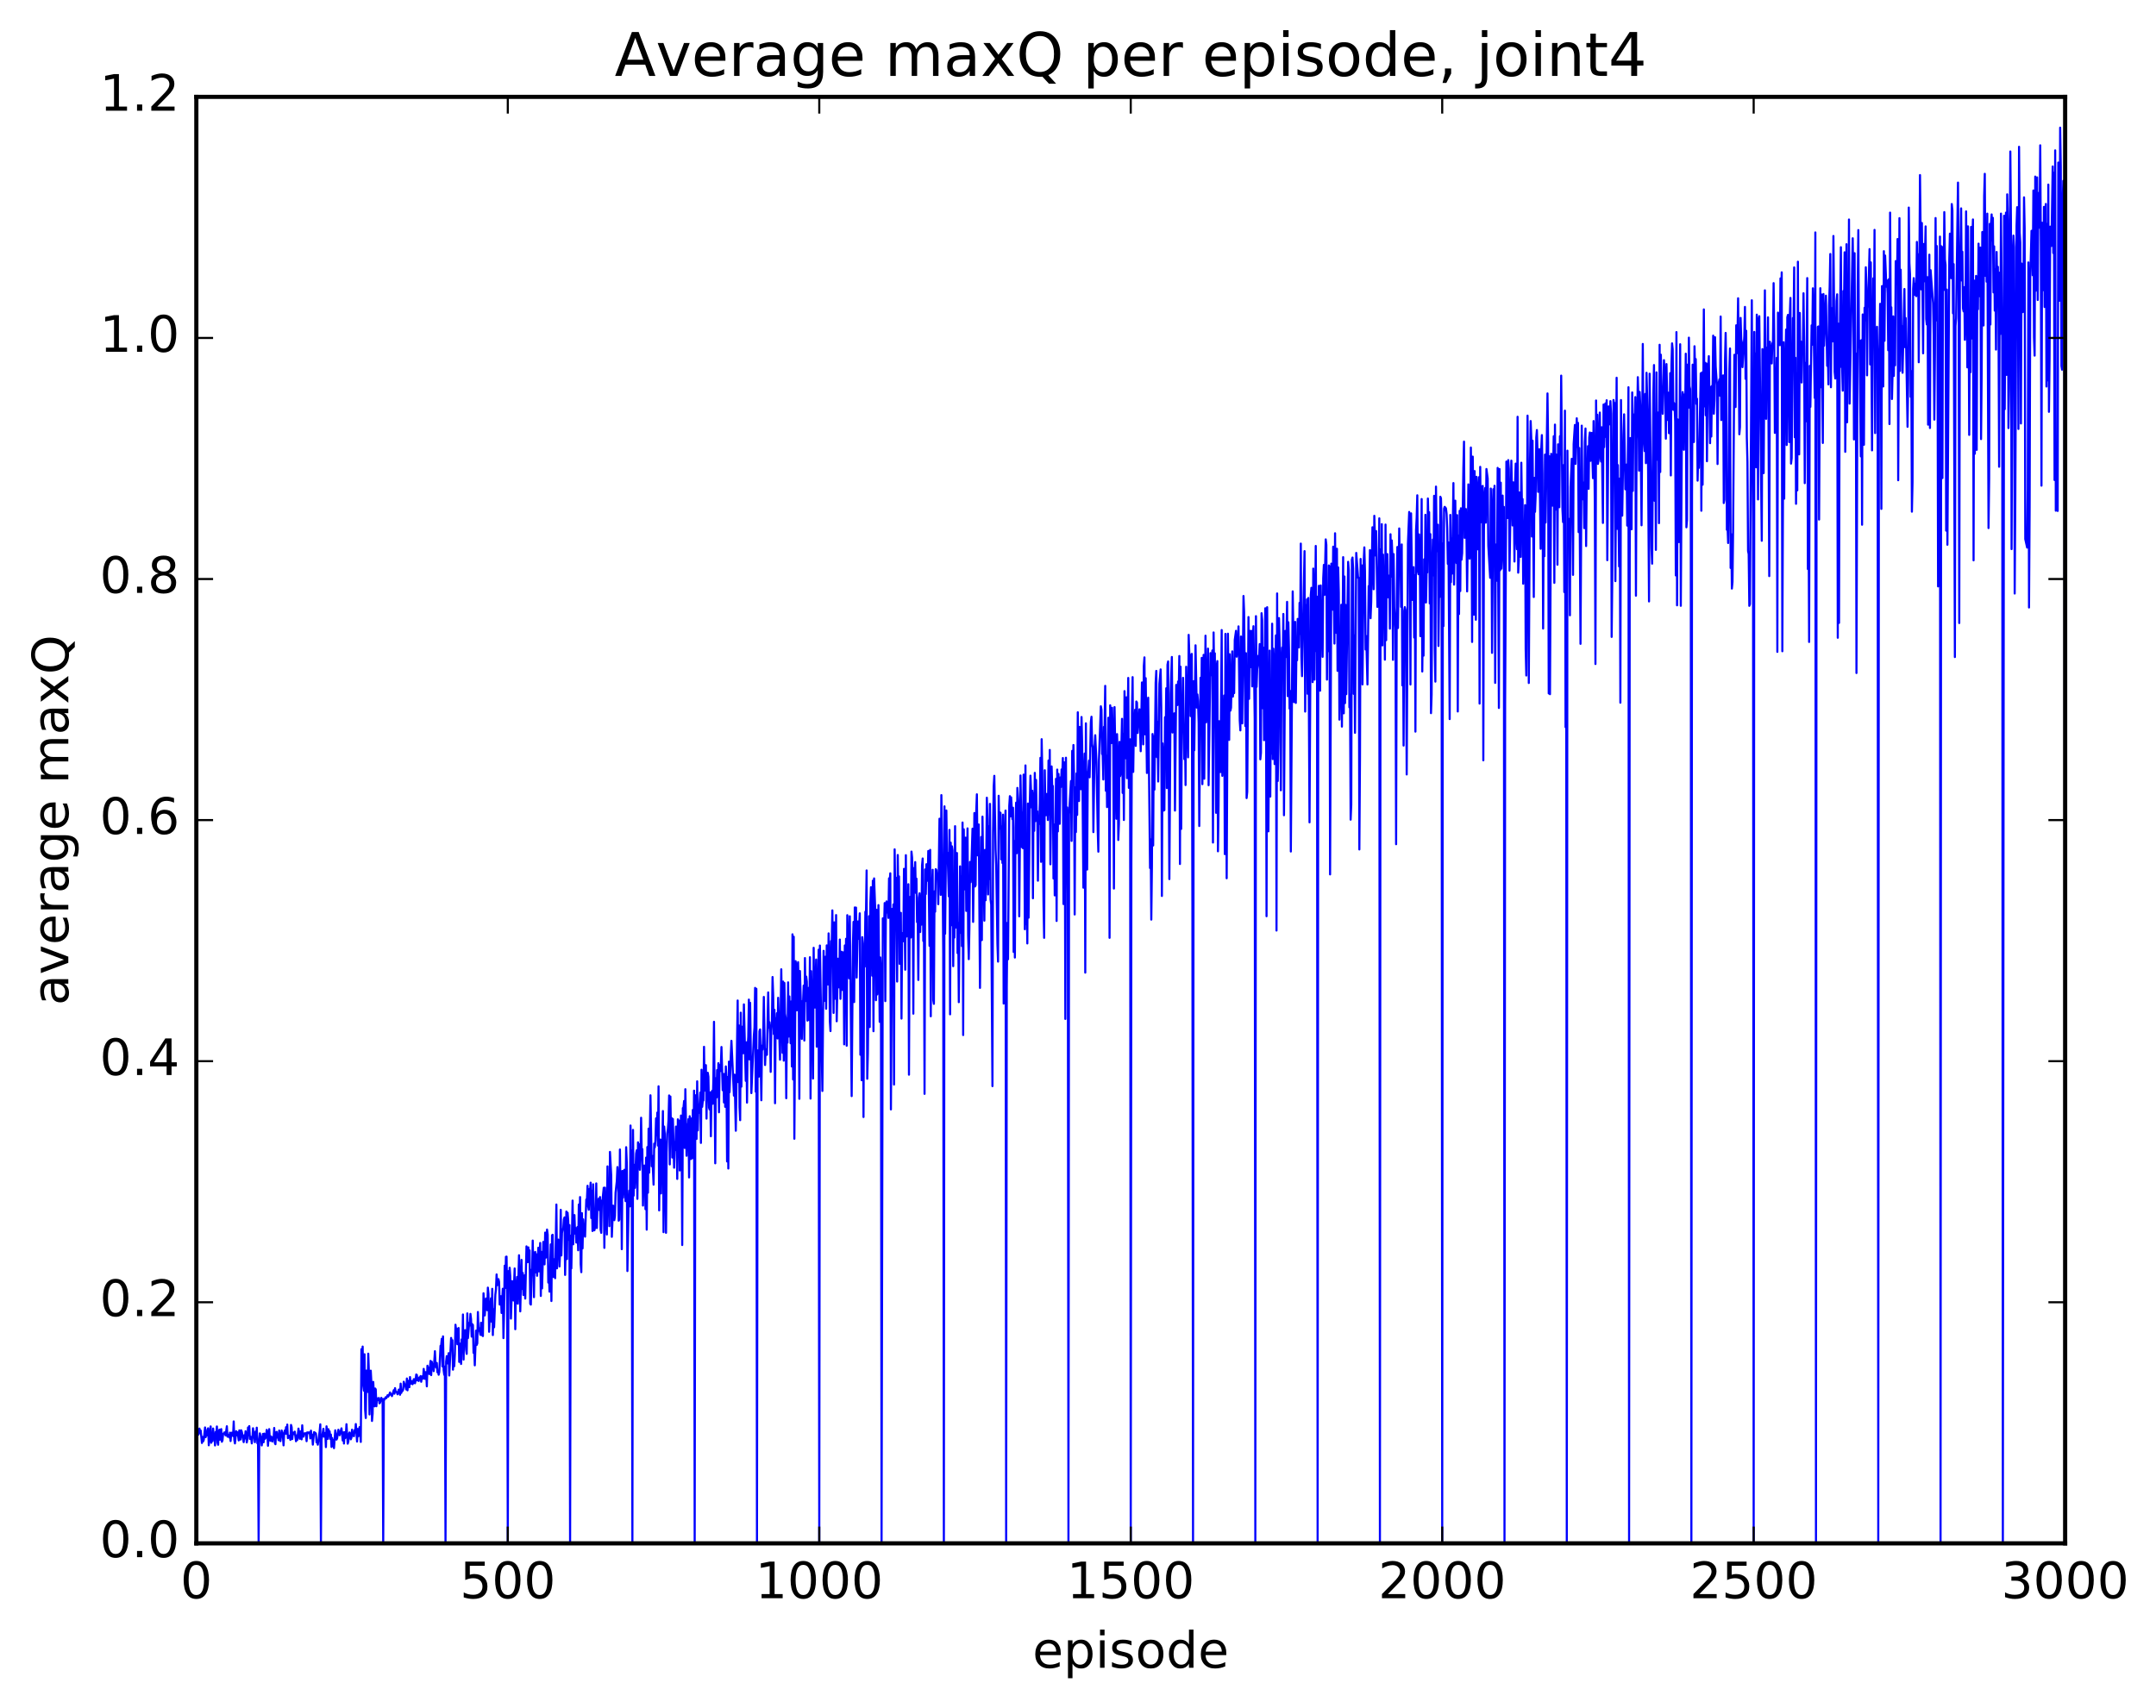 <?xml version="1.0" encoding="utf-8" standalone="no"?>
<!DOCTYPE svg PUBLIC "-//W3C//DTD SVG 1.1//EN"
  "http://www.w3.org/Graphics/SVG/1.1/DTD/svg11.dtd">
<!-- Created with matplotlib (http://matplotlib.org/) -->
<svg height="408pt" version="1.1" viewBox="0 0 515 408" width="515pt" xmlns="http://www.w3.org/2000/svg" xmlns:xlink="http://www.w3.org/1999/xlink">
 <defs>
  <style type="text/css">
*{stroke-linecap:butt;stroke-linejoin:round;stroke-miterlimit:100000;}
  </style>
 </defs>
 <g id="figure_1">
  <g id="patch_1">
   <path d="M 0 408.169 
L 515.768 408.169 
L 515.768 0 
L 0 0 
z
" style="fill:#ffffff;"/>
  </g>
  <g id="axes_1">
   <g id="patch_2">
    <path d="M 46.898 368.742 
L 493.298 368.742 
L 493.298 23.142 
L 46.898 23.142 
z
" style="fill:#ffffff;"/>
   </g>
   <g id="line2d_1">
    <path clip-path="url(#pe3b6f019a9)" d="M 47.046 343.117 
L 47.195 342.559 
L 47.344 342.808 
L 47.493 342.552 
L 47.642 341.323 
L 47.79 342.034 
L 47.939 341.798 
L 48.237 344.768 
L 48.386 343.326 
L 48.534 344.37 
L 48.683 343.977 
L 48.981 341.055 
L 49.13 343.375 
L 49.278 342.419 
L 49.427 342.964 
L 49.576 341.549 
L 49.725 341.253 
L 49.873 345.314 
L 50.171 342.31 
L 50.32 340.809 
L 50.469 344.714 
L 50.617 342.784 
L 50.766 344.301 
L 50.915 341.313 
L 51.064 343.502 
L 51.213 342.677 
L 51.361 345.354 
L 51.51 342.122 
L 51.659 343.137 
L 51.808 340.821 
L 51.957 344.689 
L 52.105 345.189 
L 52.254 342.186 
L 52.403 341.58 
L 52.552 343.995 
L 52.701 341.79 
L 52.849 341.448 
L 52.998 344.475 
L 53.147 344.122 
L 53.296 342.584 
L 53.445 342.501 
L 53.593 342.227 
L 53.891 342.967 
L 54.189 340.768 
L 54.337 343.261 
L 54.486 342.798 
L 54.784 343.46 
L 54.933 342.291 
L 55.081 344.309 
L 55.23 342.459 
L 55.379 342.301 
L 55.528 342.374 
L 55.677 343.113 
L 55.825 339.617 
L 55.974 344.068 
L 56.123 344.869 
L 56.421 341.961 
L 56.569 342.926 
L 56.718 342.205 
L 56.867 342.91 
L 57.016 344.153 
L 57.165 341.752 
L 57.462 343.953 
L 57.611 341.732 
L 57.76 342.098 
L 58.206 344.564 
L 58.355 342.916 
L 58.504 343.685 
L 58.653 341.954 
L 58.95 344.64 
L 59.099 343.756 
L 59.248 341.059 
L 59.397 342.909 
L 59.545 340.731 
L 59.694 343.805 
L 59.843 343.265 
L 59.992 343.357 
L 60.141 344.867 
L 60.289 343.662 
L 60.438 341.245 
L 60.587 342.856 
L 60.736 342.922 
L 60.885 344.576 
L 61.033 342.032 
L 61.182 343.82 
L 61.331 341.107 
L 61.48 344.838 
L 61.629 344.35 
L 61.778 368.742 
L 61.926 343.942 
L 62.075 342.463 
L 62.373 343.734 
L 62.522 345.351 
L 62.819 342.6 
L 62.968 344.598 
L 63.117 342.523 
L 63.266 343.79 
L 63.414 343.596 
L 63.563 343.078 
L 63.712 341.632 
L 63.861 342.309 
L 64.01 345.431 
L 64.307 341.452 
L 64.456 343.844 
L 64.605 344.243 
L 64.754 343.201 
L 65.051 344.412 
L 65.2 343.373 
L 65.349 343.832 
L 65.498 341.177 
L 65.646 344.742 
L 65.795 345.058 
L 65.944 342.215 
L 66.093 342.116 
L 66.242 343.476 
L 66.39 342.927 
L 66.539 344.11 
L 66.688 341.797 
L 66.837 344.01 
L 66.986 344.322 
L 67.283 341.778 
L 67.581 343.23 
L 67.73 345.333 
L 67.878 342.415 
L 68.027 341.771 
L 68.176 342.572 
L 68.325 340.99 
L 68.474 342.577 
L 68.622 340.374 
L 68.771 343.608 
L 69.069 343.044 
L 69.218 343.261 
L 69.366 344.025 
L 69.515 340.453 
L 69.664 340.977 
L 69.813 343.833 
L 69.962 342.277 
L 70.11 342.309 
L 70.259 342.653 
L 70.408 342.052 
L 70.706 344.351 
L 70.854 342.963 
L 71.003 344.061 
L 71.301 341.326 
L 71.598 343.762 
L 71.747 341.999 
L 71.896 343.662 
L 72.045 343.898 
L 72.194 340.539 
L 72.342 343.187 
L 72.491 343.257 
L 72.64 342.485 
L 72.789 342.542 
L 72.938 342.416 
L 73.086 342.734 
L 73.235 344.333 
L 73.384 342.235 
L 73.533 342.466 
L 73.681 342.239 
L 73.83 342.333 
L 73.979 342.214 
L 74.128 343.676 
L 74.277 341.818 
L 74.425 343.311 
L 74.574 342.775 
L 74.723 345.159 
L 75.021 342.176 
L 75.318 342.358 
L 75.467 342.532 
L 75.616 344.623 
L 75.765 344.268 
L 75.913 345.176 
L 76.36 341.959 
L 76.509 340.308 
L 76.657 368.742 
L 76.806 343.95 
L 77.253 341.376 
L 77.401 343.249 
L 77.55 343.102 
L 77.699 342.373 
L 77.848 345.753 
L 77.997 340.786 
L 78.294 343.799 
L 78.443 341.466 
L 78.592 342.157 
L 78.741 341.99 
L 78.889 343.813 
L 79.038 342.754 
L 79.187 345.717 
L 79.336 343.571 
L 79.485 345.514 
L 79.633 344.045 
L 79.782 346.004 
L 80.08 341.737 
L 80.377 343.962 
L 80.526 343.671 
L 80.824 341.606 
L 81.121 342.912 
L 81.568 341.267 
L 81.865 344.178 
L 82.014 342.225 
L 82.163 344.895 
L 82.312 342.185 
L 82.461 343.594 
L 82.609 342.937 
L 82.758 340.278 
L 83.056 344.929 
L 83.205 344.414 
L 83.353 342.686 
L 83.502 342.254 
L 83.651 342.664 
L 83.8 343.889 
L 83.949 343.487 
L 84.097 341.589 
L 84.246 343.032 
L 84.395 342.367 
L 84.544 343.147 
L 84.693 341.705 
L 84.841 342.248 
L 84.99 340.242 
L 85.288 344.425 
L 85.437 341.412 
L 85.585 343.172 
L 85.734 342.381 
L 85.883 340.976 
L 86.032 342.108 
L 86.181 344.51 
L 86.329 322.348 
L 86.478 328.636 
L 86.627 321.731 
L 86.776 331.142 
L 86.925 332.28 
L 87.073 323.569 
L 87.222 336.902 
L 87.371 338.801 
L 87.52 327.47 
L 87.669 328.059 
L 87.817 332.569 
L 87.966 323.428 
L 88.115 327.831 
L 88.264 337.952 
L 88.561 327.487 
L 88.71 330.307 
L 88.859 339.501 
L 89.008 337.784 
L 89.157 330.173 
L 89.454 336.011 
L 89.603 331.748 
L 89.752 331.956 
L 89.901 335.991 
L 90.049 334.077 
L 90.198 334.522 
L 90.496 334.007 
L 90.645 335.29 
L 90.793 335.13 
L 91.091 333.981 
L 91.24 334.681 
L 91.389 334.289 
L 91.537 368.742 
L 91.686 334.238 
L 91.835 334.432 
L 92.133 333.827 
L 92.281 334.062 
L 92.579 333.355 
L 92.728 333.696 
L 92.877 333.459 
L 93.174 332.703 
L 93.323 333.221 
L 93.472 333.135 
L 93.621 333.571 
L 94.067 332.138 
L 94.216 332.992 
L 94.365 331.662 
L 94.513 332.553 
L 94.662 332.539 
L 94.811 332.688 
L 94.96 333.136 
L 95.257 332.002 
L 95.406 332.296 
L 95.555 333.245 
L 95.704 330.589 
L 95.853 332.804 
L 96.001 332.173 
L 96.15 332.341 
L 96.299 331.998 
L 96.448 330.137 
L 96.597 330.679 
L 96.746 330.781 
L 97.043 331.98 
L 97.192 329.358 
L 97.341 332.18 
L 97.49 329.901 
L 97.638 331.151 
L 97.787 331.446 
L 97.936 329.014 
L 98.085 330.614 
L 98.382 329.982 
L 98.531 330.731 
L 98.68 330.468 
L 98.829 329.527 
L 98.978 329.52 
L 99.126 330.496 
L 99.275 329.869 
L 99.424 328.406 
L 99.573 328.505 
L 99.722 329.814 
L 99.87 329.799 
L 100.019 329.95 
L 100.168 329.093 
L 100.317 329.174 
L 100.466 328.774 
L 100.614 330.141 
L 100.763 329.02 
L 100.912 328.816 
L 101.061 329.405 
L 101.21 327.061 
L 101.507 329.449 
L 101.656 327.836 
L 101.805 327.947 
L 101.954 331.234 
L 102.102 326.309 
L 102.251 328.187 
L 102.4 326.758 
L 102.549 328.297 
L 102.846 325.157 
L 102.995 328.556 
L 103.144 325.363 
L 103.293 326.725 
L 103.442 325.906 
L 103.59 327.601 
L 103.888 322.837 
L 104.037 325.996 
L 104.186 326.75 
L 104.334 325.645 
L 104.483 327.871 
L 104.632 327.66 
L 104.781 328.464 
L 104.93 327.8 
L 105.227 321.553 
L 105.376 321.495 
L 105.525 319.881 
L 105.674 326.479 
L 105.822 319.298 
L 105.971 327.358 
L 106.12 328.48 
L 106.269 326.515 
L 106.418 368.742 
L 106.566 325.349 
L 106.715 324.015 
L 106.864 325.743 
L 107.013 325.765 
L 107.162 323.304 
L 107.31 328.645 
L 107.757 319.666 
L 107.906 320.415 
L 108.054 320.212 
L 108.203 327.253 
L 108.352 324.06 
L 108.501 326.429 
L 108.65 323.597 
L 108.798 316.516 
L 108.947 317.77 
L 109.096 317.451 
L 109.245 321.17 
L 109.394 320.724 
L 109.542 317.293 
L 109.691 325.398 
L 109.84 321.005 
L 109.989 321.219 
L 110.138 325.888 
L 110.286 320.018 
L 110.435 322.198 
L 110.584 314.065 
L 110.733 324.845 
L 110.882 317.906 
L 111.179 317.81 
L 111.328 322.454 
L 111.477 323.474 
L 111.626 313.802 
L 111.774 319.716 
L 112.072 316.068 
L 112.221 316.699 
L 112.37 313.918 
L 112.518 315.19 
L 112.667 319.353 
L 112.816 316.373 
L 112.965 316.593 
L 113.114 323.232 
L 113.262 321.597 
L 113.411 326.213 
L 113.709 317.918 
L 113.858 321.351 
L 114.006 320.969 
L 114.155 313.472 
L 114.304 317.953 
L 114.453 317.339 
L 114.75 318.929 
L 114.899 316.026 
L 115.048 318.996 
L 115.197 316.767 
L 115.346 319.221 
L 115.494 308.995 
L 115.792 314.291 
L 116.09 310.245 
L 116.387 313.047 
L 116.536 307.647 
L 116.685 309.16 
L 116.834 318.196 
L 117.131 311.868 
L 117.28 310.201 
L 117.429 315.81 
L 117.578 307.937 
L 117.726 318.981 
L 117.875 312.801 
L 118.024 317.124 
L 118.322 309.338 
L 118.47 308.024 
L 118.619 304.497 
L 118.768 307.07 
L 118.917 305.703 
L 119.066 305.622 
L 119.214 306.275 
L 119.363 311.696 
L 119.512 311.359 
L 119.661 309.691 
L 119.809 313.701 
L 120.107 307.921 
L 120.256 319.711 
L 120.405 313.555 
L 120.553 302.404 
L 120.702 307.752 
L 120.851 300.282 
L 121 300.237 
L 121.149 310.967 
L 121.297 368.742 
L 121.446 303.7 
L 121.595 307.142 
L 121.744 302.901 
L 121.893 304.994 
L 122.041 315.044 
L 122.339 306.09 
L 122.488 309.873 
L 122.637 310.722 
L 122.934 303.07 
L 123.083 317.584 
L 123.232 307.41 
L 123.381 307.121 
L 123.529 305.087 
L 123.678 311.487 
L 123.976 299.913 
L 124.273 313.325 
L 124.571 301.023 
L 124.72 307.961 
L 124.869 304.149 
L 125.017 309.408 
L 125.166 308.62 
L 125.315 304.714 
L 125.464 310.265 
L 125.761 297.788 
L 125.91 301.506 
L 126.059 301.576 
L 126.208 298.029 
L 126.357 300.78 
L 126.505 298.749 
L 126.654 311.508 
L 126.803 311.704 
L 126.952 303.382 
L 127.101 304.599 
L 127.249 296.401 
L 127.547 309.927 
L 127.696 299.323 
L 127.845 299.12 
L 127.993 304.019 
L 128.142 299.684 
L 128.291 304.818 
L 128.589 298.117 
L 128.738 303.768 
L 129.035 296.977 
L 129.184 309.635 
L 129.333 299.107 
L 129.482 307.828 
L 129.779 296.725 
L 129.928 298.635 
L 130.077 302.091 
L 130.226 294.491 
L 130.374 300.496 
L 130.523 300.238 
L 130.672 293.776 
L 130.821 294.982 
L 130.97 306.431 
L 131.118 304.587 
L 131.267 308.611 
L 131.565 297.319 
L 131.714 310.847 
L 131.862 295.131 
L 132.011 295.02 
L 132.16 305.104 
L 132.458 300.849 
L 132.606 305.394 
L 132.904 287.798 
L 133.053 303.035 
L 133.202 296.33 
L 133.35 296.167 
L 133.499 296.9 
L 133.648 302.593 
L 133.797 298.681 
L 133.946 289.062 
L 134.094 299.96 
L 134.243 294.587 
L 134.392 293.714 
L 134.541 293.552 
L 134.69 291.363 
L 134.838 290.867 
L 134.987 304.611 
L 135.285 289.466 
L 135.434 300.832 
L 135.582 289.752 
L 135.731 291.66 
L 135.88 296.256 
L 136.029 292.707 
L 136.178 368.742 
L 136.326 295.227 
L 136.475 303.061 
L 136.773 286.853 
L 136.922 297.293 
L 137.07 290.722 
L 137.219 290.316 
L 137.368 294.752 
L 137.517 293.401 
L 137.666 296.883 
L 137.814 296.172 
L 137.963 293.148 
L 138.112 298.726 
L 138.261 287.794 
L 138.41 292.55 
L 138.558 286.009 
L 138.707 302.012 
L 138.856 303.956 
L 139.005 289.849 
L 139.154 298.277 
L 139.302 291.334 
L 139.451 294.47 
L 139.6 293.792 
L 139.749 295.471 
L 140.046 286.594 
L 140.195 286.75 
L 140.344 283.316 
L 140.493 288.223 
L 140.642 289.05 
L 140.79 284.074 
L 140.939 284.758 
L 141.088 282.568 
L 141.237 291.029 
L 141.386 284.514 
L 141.534 294.117 
L 141.683 282.962 
L 141.981 293.959 
L 142.278 292.742 
L 142.427 282.746 
L 142.576 293.407 
L 142.725 287.533 
L 143.022 286.376 
L 143.171 289.127 
L 143.32 286.002 
L 143.469 293.784 
L 143.618 294.559 
L 143.766 286.833 
L 143.915 286.778 
L 144.213 283.785 
L 144.362 298.15 
L 144.51 283.758 
L 144.957 294.954 
L 145.106 278.677 
L 145.254 289.762 
L 145.403 285.772 
L 145.552 292.964 
L 145.701 275.222 
L 145.998 280.773 
L 146.147 295.508 
L 146.445 288.053 
L 146.594 288.644 
L 146.742 291.533 
L 146.891 290.574 
L 147.04 284.967 
L 147.338 282.185 
L 147.486 278.843 
L 147.635 281.245 
L 147.784 291.654 
L 147.933 291.421 
L 148.082 274.645 
L 148.23 285.39 
L 148.379 279.87 
L 148.528 298.463 
L 148.677 279.773 
L 148.826 286.153 
L 149.123 279.5 
L 149.421 286.976 
L 149.57 274.093 
L 149.718 277.679 
L 149.867 303.685 
L 150.165 287.047 
L 150.314 284.465 
L 150.462 288.236 
L 150.611 268.918 
L 150.76 286.051 
L 150.909 274.88 
L 151.058 368.742 
L 151.206 269.965 
L 151.355 285.667 
L 151.504 278.293 
L 151.653 283.815 
L 151.95 275.607 
L 152.099 274.829 
L 152.248 286.437 
L 152.397 272.933 
L 152.546 277.238 
L 152.694 273.382 
L 152.843 279.498 
L 152.992 276.582 
L 153.141 267.058 
L 153.29 276.071 
L 153.438 274.554 
L 153.587 288.041 
L 153.736 279.856 
L 153.885 278.478 
L 154.034 279.113 
L 154.182 288.903 
L 154.331 276.583 
L 154.48 293.8 
L 154.629 274.062 
L 154.778 284.969 
L 154.926 269.659 
L 155.075 280.179 
L 155.373 261.694 
L 155.67 278.636 
L 155.819 276.163 
L 156.117 283.044 
L 156.266 273.255 
L 156.414 274.132 
L 156.563 272.476 
L 156.712 267.201 
L 156.861 271.219 
L 157.01 265.829 
L 157.158 273.7 
L 157.307 259.547 
L 157.456 289.2 
L 157.605 272.409 
L 157.754 272.274 
L 157.902 285.142 
L 158.051 275.398 
L 158.2 273.76 
L 158.349 265.457 
L 158.498 294.39 
L 158.646 269.164 
L 158.795 271.013 
L 159.093 294.553 
L 159.242 275.34 
L 159.39 270.762 
L 159.539 269.77 
L 159.688 267.607 
L 159.837 261.73 
L 159.986 278.207 
L 160.134 261.989 
L 160.283 271.107 
L 160.432 267.128 
L 160.581 276.568 
L 160.73 267.347 
L 161.027 279.001 
L 161.176 272.868 
L 161.325 274.801 
L 161.474 269.166 
L 161.622 271.213 
L 161.771 281.674 
L 161.92 267.435 
L 162.069 276.391 
L 162.218 267.738 
L 162.366 279.663 
L 162.515 275.273 
L 162.664 266.532 
L 162.813 270.076 
L 162.962 297.47 
L 163.11 264.746 
L 163.259 264.68 
L 163.408 263.054 
L 163.557 274.279 
L 163.706 260.238 
L 164.003 276.143 
L 164.152 268.653 
L 164.301 270.068 
L 164.45 267.383 
L 164.598 281.321 
L 164.747 266.688 
L 165.045 276.924 
L 165.194 267.197 
L 165.342 276.73 
L 165.491 265.193 
L 165.64 274.976 
L 165.789 260.585 
L 165.938 368.742 
L 166.086 261.686 
L 166.235 265.43 
L 166.384 272.116 
L 166.533 258.355 
L 166.681 270.093 
L 166.83 263.995 
L 166.979 265.897 
L 167.277 261.021 
L 167.425 273.073 
L 167.574 255.586 
L 167.723 264.462 
L 167.872 263.065 
L 168.021 262.918 
L 168.169 250.107 
L 168.318 260.585 
L 168.616 254.491 
L 168.765 267.269 
L 168.913 256.768 
L 169.062 256.312 
L 169.211 257.246 
L 169.36 264.645 
L 169.509 265.088 
L 169.657 261 
L 169.806 271.481 
L 169.955 261.054 
L 170.104 260.633 
L 170.253 263.714 
L 170.401 258.165 
L 170.55 244.134 
L 170.848 277.943 
L 170.997 257.61 
L 171.145 262.243 
L 171.294 255.666 
L 171.443 262.019 
L 171.592 254.025 
L 171.741 265.754 
L 171.889 254.464 
L 172.038 255.946 
L 172.187 254.641 
L 172.336 250.154 
L 172.633 260.489 
L 172.782 256.602 
L 172.931 263.406 
L 173.08 256.587 
L 173.229 264.455 
L 173.377 254.793 
L 173.526 257.376 
L 173.675 277.497 
L 173.824 257.334 
L 173.973 279.187 
L 174.121 253.639 
L 174.27 260.943 
L 174.568 252.076 
L 174.717 248.677 
L 175.312 261.778 
L 175.461 256.761 
L 175.758 270.163 
L 176.205 239.046 
L 176.353 258.548 
L 176.502 245.01 
L 176.651 264.497 
L 176.8 267.641 
L 176.949 241.955 
L 177.097 259.632 
L 177.246 245.307 
L 177.544 251.642 
L 177.693 239.974 
L 178.139 258.246 
L 178.288 249.036 
L 178.437 263.44 
L 178.585 250.327 
L 178.734 247.683 
L 178.883 238.828 
L 179.032 253.123 
L 179.181 239.598 
L 179.478 261.171 
L 180.073 247.435 
L 180.222 245.492 
L 180.371 236.037 
L 180.52 260.836 
L 180.669 236.253 
L 180.817 368.742 
L 180.966 250.959 
L 181.264 257.247 
L 181.413 246.368 
L 181.561 245.957 
L 181.859 262.88 
L 182.008 249.825 
L 182.157 250.785 
L 182.305 247.346 
L 182.454 238.191 
L 182.752 254.46 
L 182.901 250.71 
L 183.198 252.023 
L 183.496 237.116 
L 183.645 245.536 
L 183.793 244.22 
L 183.942 246.896 
L 184.091 256.1 
L 184.24 246.354 
L 184.389 244.015 
L 184.537 233.434 
L 184.686 237.777 
L 184.835 247.058 
L 184.984 241.254 
L 185.133 263.59 
L 185.281 243.325 
L 185.43 244.82 
L 185.579 242.084 
L 185.728 248.107 
L 185.877 238.394 
L 186.323 253.192 
L 186.621 231.587 
L 186.918 251.536 
L 187.067 234.523 
L 187.216 253.417 
L 187.365 234.859 
L 187.513 242.156 
L 187.662 243.174 
L 187.811 262.392 
L 187.96 244.527 
L 188.109 249.103 
L 188.257 234.709 
L 188.406 247.66 
L 188.555 238.074 
L 188.853 249.268 
L 189.001 239.271 
L 189.15 254.812 
L 189.299 223.233 
L 189.448 257.912 
L 189.597 223.808 
L 189.745 272.075 
L 190.043 229.646 
L 190.192 230.624 
L 190.341 241.402 
L 190.638 229.887 
L 190.787 236.331 
L 190.936 262.534 
L 191.085 232.005 
L 191.531 248.223 
L 191.68 239.19 
L 191.829 239.339 
L 191.977 235.472 
L 192.126 248.612 
L 192.275 228.902 
L 192.424 239.18 
L 192.573 233.322 
L 192.721 234.527 
L 192.87 243.854 
L 193.168 236.014 
L 193.317 243.729 
L 193.465 228.705 
L 193.614 262.483 
L 193.763 232.027 
L 194.061 243.511 
L 194.209 257.688 
L 194.358 226.451 
L 194.507 240.609 
L 194.656 240.736 
L 194.953 229.259 
L 195.102 250.084 
L 195.251 243.97 
L 195.549 226.909 
L 195.697 368.742 
L 195.846 225.915 
L 196.441 260.659 
L 196.739 227.176 
L 196.888 239.161 
L 197.185 228.582 
L 197.334 241.022 
L 197.483 225.878 
L 197.781 235.23 
L 197.929 223.006 
L 198.078 228.857 
L 198.227 244.048 
L 198.376 246.354 
L 198.525 224.846 
L 198.673 225.518 
L 198.822 217.515 
L 199.12 242.014 
L 199.269 220.375 
L 199.417 238.64 
L 199.566 237.525 
L 199.715 218.633 
L 199.864 244.008 
L 200.161 229.056 
L 200.31 229.885 
L 200.459 235.927 
L 200.608 224.479 
L 200.757 238.652 
L 201.054 227.393 
L 201.203 236.53 
L 201.352 229.164 
L 201.501 227.519 
L 201.649 249.523 
L 201.798 225.895 
L 201.947 235.064 
L 202.096 224.299 
L 202.245 249.844 
L 202.393 218.655 
L 202.84 233.744 
L 202.989 218.924 
L 203.435 261.887 
L 203.733 225.871 
L 203.881 220.259 
L 204.03 239.416 
L 204.179 216.812 
L 204.328 224.898 
L 204.477 216.845 
L 204.625 233.577 
L 204.923 220.154 
L 205.072 224.318 
L 205.369 218.216 
L 205.518 252.011 
L 205.667 235.718 
L 205.816 258.094 
L 205.965 223.915 
L 206.113 225.401 
L 206.262 266.885 
L 206.411 229.884 
L 206.56 230.968 
L 206.709 217.837 
L 206.857 218.218 
L 207.006 207.969 
L 207.155 257.745 
L 207.304 251.664 
L 207.601 218.901 
L 207.75 245.385 
L 207.899 215.783 
L 208.048 211.968 
L 208.345 233.119 
L 208.494 210.422 
L 208.643 246.383 
L 208.792 209.877 
L 209.089 218.026 
L 209.238 238.971 
L 209.387 217.361 
L 209.536 237.597 
L 209.685 235.431 
L 209.833 216.259 
L 210.131 244.141 
L 210.28 228.757 
L 210.429 231.528 
L 210.577 368.742 
L 210.875 219.413 
L 211.024 223.503 
L 211.173 221.944 
L 211.321 215.766 
L 211.47 239.188 
L 211.619 216.207 
L 211.768 215.368 
L 211.917 218.026 
L 212.065 216.781 
L 212.214 219.312 
L 212.363 209.86 
L 212.512 210.788 
L 212.661 208.658 
L 212.81 265.069 
L 213.107 217.149 
L 213.256 237.691 
L 213.405 216.085 
L 213.554 259.129 
L 213.702 202.932 
L 213.851 214.001 
L 214 209.706 
L 214.298 234.516 
L 214.446 204.287 
L 214.595 215.596 
L 214.744 209.387 
L 214.893 230.282 
L 215.042 226.937 
L 215.19 218.095 
L 215.339 243.367 
L 215.488 222.939 
L 215.786 224.888 
L 215.934 207.584 
L 216.232 231.689 
L 216.381 204.328 
L 216.53 223.772 
L 216.678 214.086 
L 216.827 221.803 
L 216.976 211.257 
L 217.125 256.774 
L 217.274 220.967 
L 217.422 214.274 
L 217.571 223.995 
L 217.72 203.466 
L 217.869 204.896 
L 218.018 212.27 
L 218.166 242.193 
L 218.315 207.42 
L 218.464 208.815 
L 218.613 205.977 
L 218.762 213.338 
L 218.91 209.926 
L 219.059 220.32 
L 219.208 218.725 
L 219.357 234.141 
L 219.506 214.478 
L 219.654 213.435 
L 219.803 222.683 
L 219.952 214.006 
L 220.101 220.924 
L 220.25 206.751 
L 220.398 205.114 
L 220.547 224.826 
L 220.696 219.576 
L 220.845 261.352 
L 220.994 207.729 
L 221.142 213.618 
L 221.291 206.482 
L 221.44 210.41 
L 221.589 210.44 
L 221.738 203.321 
L 222.035 225.987 
L 222.184 203.056 
L 222.333 242.814 
L 222.482 211.881 
L 222.63 212.17 
L 222.779 207.812 
L 222.928 238.977 
L 223.077 239.846 
L 223.226 212.955 
L 223.374 217.835 
L 223.523 207.67 
L 223.672 207.874 
L 223.821 209.94 
L 223.97 209.099 
L 224.118 216.032 
L 224.416 195.613 
L 224.714 213.812 
L 224.862 189.97 
L 225.16 208.122 
L 225.309 228.065 
L 225.458 368.742 
L 225.606 192.658 
L 225.755 223.098 
L 226.053 193.652 
L 226.202 204.405 
L 226.35 203.771 
L 226.648 214.163 
L 226.797 198.287 
L 226.946 242.349 
L 227.094 201.339 
L 227.243 221.077 
L 227.392 202.211 
L 227.541 203.165 
L 227.69 230.846 
L 227.838 214.47 
L 227.987 224.014 
L 228.136 197.395 
L 228.285 221.628 
L 228.434 205.658 
L 228.582 203.805 
L 228.731 227.72 
L 228.88 220.527 
L 229.029 239.443 
L 229.326 206.994 
L 229.475 222.883 
L 229.624 209.36 
L 229.773 226.047 
L 229.922 196.522 
L 230.07 247.3 
L 230.219 198.146 
L 230.368 212.516 
L 230.666 200.137 
L 230.814 217.641 
L 231.112 197.924 
L 231.261 223.502 
L 231.41 229.165 
L 231.558 221.671 
L 231.707 205.941 
L 231.856 210.791 
L 232.005 207.975 
L 232.302 197.997 
L 232.451 220.263 
L 232.749 194.257 
L 232.898 211.803 
L 233.046 211.481 
L 233.195 193.806 
L 233.344 189.779 
L 233.493 204.363 
L 233.79 196.993 
L 234.088 236.029 
L 234.386 199.987 
L 234.534 224.619 
L 234.683 195.115 
L 234.832 206.275 
L 234.981 208.856 
L 235.13 219.971 
L 235.278 203.069 
L 235.427 215.099 
L 235.576 207.466 
L 235.725 190.596 
L 235.874 195.805 
L 236.022 213.708 
L 236.171 197.41 
L 236.32 210.011 
L 236.469 192.067 
L 236.618 214.948 
L 236.766 216.1 
L 237.064 259.508 
L 237.213 198.81 
L 237.362 187.926 
L 237.51 185.365 
L 237.808 202.968 
L 237.957 206.622 
L 238.254 225.563 
L 238.403 229.757 
L 238.552 190.129 
L 238.701 198.01 
L 238.85 194.104 
L 238.998 194.23 
L 239.147 205.335 
L 239.296 197.449 
L 239.445 206.183 
L 239.594 194.649 
L 239.742 239.777 
L 239.891 199.277 
L 240.04 199.297 
L 240.189 193.665 
L 240.338 368.742 
L 240.486 235.688 
L 240.635 220.504 
L 240.784 229.195 
L 241.082 192.566 
L 241.23 190.22 
L 241.379 195.053 
L 241.528 190.518 
L 241.826 195.724 
L 241.974 192.989 
L 242.123 227.444 
L 242.272 200.941 
L 242.421 228.779 
L 242.57 197.663 
L 242.718 191.777 
L 242.867 203.859 
L 243.016 188.253 
L 243.314 193.117 
L 243.462 218.932 
L 243.76 185.285 
L 244.058 202.391 
L 244.206 194.129 
L 244.355 202.655 
L 244.504 185.079 
L 244.653 192.431 
L 244.802 222.02 
L 244.95 182.88 
L 245.099 220.823 
L 245.248 214.734 
L 245.397 225.412 
L 245.546 191.986 
L 245.694 219.262 
L 245.992 191.738 
L 246.141 185.325 
L 246.438 192.935 
L 246.587 188.939 
L 246.736 214.625 
L 246.885 189.55 
L 247.034 198.515 
L 247.182 184.659 
L 247.331 196.191 
L 247.48 186.35 
L 247.629 195.775 
L 247.778 193.847 
L 247.926 210.42 
L 248.075 196.392 
L 248.224 196.881 
L 248.373 192.016 
L 248.522 181.07 
L 248.67 205.912 
L 248.819 176.611 
L 248.968 184.416 
L 249.266 216.087 
L 249.414 224.071 
L 249.563 184.028 
L 249.712 193.644 
L 249.861 194.78 
L 250.01 189.702 
L 250.158 190.404 
L 250.307 195.929 
L 250.456 181.698 
L 250.605 194.607 
L 250.754 179.181 
L 250.902 206.504 
L 251.2 183.121 
L 251.349 188.222 
L 251.498 187.782 
L 251.646 209.901 
L 251.795 196.989 
L 251.944 213.929 
L 252.242 186.083 
L 252.39 220.04 
L 252.539 183.872 
L 252.688 198.653 
L 252.837 184.909 
L 253.134 196.834 
L 253.283 185.743 
L 253.432 188.037 
L 253.581 183.837 
L 253.73 185.53 
L 253.878 181.112 
L 254.027 215.994 
L 254.176 182.128 
L 254.325 182.949 
L 254.474 243.448 
L 254.622 181.036 
L 254.771 210.073 
L 254.92 192.914 
L 255.069 213.475 
L 255.218 368.742 
L 255.366 194.586 
L 255.813 186.608 
L 255.962 200.918 
L 256.11 179.401 
L 256.259 185.361 
L 256.408 177.999 
L 256.557 185.775 
L 256.705 218.49 
L 256.854 188.121 
L 257.003 198.807 
L 257.152 184.78 
L 257.301 194.706 
L 257.45 170.181 
L 257.747 191.388 
L 257.896 173.682 
L 258.193 188.564 
L 258.342 171.314 
L 258.491 177.837 
L 258.789 212.087 
L 258.938 184.652 
L 259.086 180.046 
L 259.235 232.383 
L 259.384 172.822 
L 259.533 201.223 
L 259.682 207.761 
L 259.83 185.275 
L 259.979 184.084 
L 260.128 181.742 
L 260.277 185.718 
L 260.574 172.507 
L 260.723 171.248 
L 260.872 177.748 
L 261.021 178.677 
L 261.17 198.812 
L 261.467 178.468 
L 261.616 175.664 
L 261.913 182.154 
L 262.211 198.314 
L 262.36 203.487 
L 262.509 181.481 
L 262.955 168.754 
L 263.104 169.564 
L 263.253 180.11 
L 263.401 180.386 
L 263.55 186.244 
L 263.699 173.66 
L 263.848 174.042 
L 263.997 163.871 
L 264.146 188.932 
L 264.294 180.561 
L 264.443 192.832 
L 264.741 171.484 
L 264.889 178.375 
L 265.038 224.069 
L 265.187 168.516 
L 265.485 177.535 
L 265.634 169.101 
L 265.931 178.529 
L 266.08 212.297 
L 266.229 168.937 
L 266.675 195.624 
L 266.824 175.398 
L 266.973 180.429 
L 267.122 200.696 
L 267.27 196.863 
L 267.419 177.254 
L 267.568 185.433 
L 267.717 184.542 
L 268.014 171.748 
L 268.163 189.451 
L 268.312 175.351 
L 268.461 195.917 
L 268.61 165.127 
L 268.907 181.173 
L 269.056 166.607 
L 269.205 185.918 
L 269.502 161.975 
L 269.651 188.239 
L 269.949 176.633 
L 270.098 368.742 
L 270.246 206.173 
L 270.395 169.816 
L 270.544 161.782 
L 270.693 184.425 
L 270.841 173.687 
L 270.99 172.896 
L 271.139 169.58 
L 271.288 178.211 
L 271.437 167.607 
L 271.586 167.883 
L 271.734 175.122 
L 271.883 172.24 
L 272.032 172.389 
L 272.181 169.468 
L 272.478 179.486 
L 272.776 163.049 
L 272.925 164.861 
L 273.074 177.848 
L 273.222 159.121 
L 273.371 157.064 
L 273.52 175.453 
L 273.669 162.032 
L 273.966 184.686 
L 274.115 168.648 
L 274.264 166.691 
L 274.71 207.394 
L 274.859 200.536 
L 275.008 219.715 
L 275.157 206.752 
L 275.305 175.375 
L 275.454 202.008 
L 275.603 175.891 
L 275.752 188.672 
L 276.05 163.107 
L 276.198 160.296 
L 276.347 180.902 
L 276.496 172.478 
L 276.645 186.723 
L 276.942 163.397 
L 277.24 159.94 
L 277.389 168.98 
L 277.538 214.067 
L 277.686 177.614 
L 277.835 180.345 
L 277.984 193.668 
L 278.133 193.549 
L 278.281 171.364 
L 278.43 177.794 
L 278.579 164.442 
L 278.728 188.297 
L 278.877 158.809 
L 279.026 158.035 
L 279.323 210.039 
L 279.621 165.737 
L 279.918 156.967 
L 280.067 175.015 
L 280.216 170.819 
L 280.365 172.067 
L 280.514 170.433 
L 280.662 193.668 
L 280.96 163.638 
L 281.109 164.544 
L 281.257 168.451 
L 281.406 162.831 
L 281.555 165.655 
L 281.704 156.736 
L 281.853 206.43 
L 282.002 159.29 
L 282.15 198.049 
L 282.299 174.33 
L 282.448 170.588 
L 282.597 161.956 
L 282.894 181.361 
L 283.043 174.611 
L 283.192 187.568 
L 283.341 159.308 
L 283.787 180.948 
L 283.936 151.685 
L 284.085 156.023 
L 284.233 156.7 
L 284.382 171.088 
L 284.68 156.236 
L 284.829 217.097 
L 284.978 368.742 
L 285.126 162.75 
L 285.275 179.268 
L 285.573 154.183 
L 285.87 169.063 
L 286.019 165.92 
L 286.168 167.498 
L 286.317 172.701 
L 286.466 197.355 
L 286.763 161.931 
L 286.912 171.563 
L 287.061 157.181 
L 287.209 187.353 
L 287.507 156.465 
L 287.656 186.052 
L 287.954 151.885 
L 288.102 172.577 
L 288.251 169.461 
L 288.549 154.973 
L 288.697 187.608 
L 289.144 156.047 
L 289.293 161.328 
L 289.59 155.408 
L 289.739 201.306 
L 289.888 151.108 
L 290.037 161.4 
L 290.185 156.1 
L 290.483 194.205 
L 290.632 159.11 
L 290.781 157.949 
L 290.93 203.398 
L 291.078 192.471 
L 291.227 172.311 
L 291.525 184.468 
L 291.822 150.534 
L 291.971 185.374 
L 292.418 166.17 
L 292.566 204.071 
L 292.715 151.452 
L 292.864 172.347 
L 293.013 209.838 
L 293.31 151.406 
L 293.608 176.784 
L 293.757 156.319 
L 293.906 169.793 
L 294.054 169.094 
L 294.352 155.628 
L 294.501 166.439 
L 294.649 164.028 
L 294.798 165.599 
L 294.947 152.889 
L 295.245 150.721 
L 295.394 156.908 
L 295.691 153.499 
L 295.84 149.66 
L 296.137 172.113 
L 296.286 174.51 
L 296.435 152.082 
L 296.584 169.766 
L 296.733 172.834 
L 297.03 142.396 
L 297.179 146.171 
L 297.477 173.476 
L 297.625 156.063 
L 297.774 190.682 
L 297.923 189.198 
L 298.221 147.43 
L 298.37 166.967 
L 298.518 151.039 
L 298.667 150.718 
L 298.816 159.42 
L 298.965 150.748 
L 299.113 164.006 
L 299.262 152.34 
L 299.411 149.616 
L 299.709 171.779 
L 299.858 368.742 
L 300.006 147.215 
L 300.155 164.106 
L 300.304 159.875 
L 300.453 158.824 
L 300.601 156.667 
L 300.75 157.277 
L 300.899 153.887 
L 301.048 181.425 
L 301.197 179.897 
L 301.346 146.512 
L 301.494 148.119 
L 301.643 169.223 
L 301.792 154.746 
L 301.941 176.85 
L 302.238 145.329 
L 302.387 155.129 
L 302.536 218.911 
L 302.685 145.075 
L 302.982 198.631 
L 303.28 155.438 
L 303.429 190.326 
L 303.577 164.394 
L 303.726 180.081 
L 303.875 149.017 
L 304.024 181.36 
L 304.173 154.99 
L 304.322 158.523 
L 304.47 182.558 
L 304.768 151.817 
L 304.917 222.33 
L 305.065 141.789 
L 305.214 186.601 
L 305.363 177.319 
L 305.512 147.675 
L 305.81 159.182 
L 305.958 188.818 
L 306.107 160.808 
L 306.256 154.724 
L 306.405 158.421 
L 306.553 146.691 
L 306.702 194.777 
L 307 150.745 
L 307.149 156.999 
L 307.298 152.317 
L 307.446 143.801 
L 307.595 166.332 
L 307.744 148.667 
L 307.893 154.975 
L 308.041 169.306 
L 308.19 165.074 
L 308.339 203.447 
L 308.786 141.296 
L 308.934 150.719 
L 309.083 167.741 
L 309.232 150.08 
L 309.381 148.583 
L 309.529 167.947 
L 309.678 155.077 
L 309.827 157.758 
L 309.976 147.876 
L 310.125 154.224 
L 310.274 154.691 
L 310.422 144.039 
L 310.571 151.456 
L 310.72 129.878 
L 310.869 156.888 
L 311.017 161.548 
L 311.613 131.678 
L 311.762 170.014 
L 311.91 144.574 
L 312.059 156.776 
L 312.208 143.206 
L 312.357 165.759 
L 312.505 142.868 
L 312.803 196.482 
L 313.101 142.25 
L 313.25 140.441 
L 313.547 162.973 
L 313.696 135.849 
L 313.845 142.361 
L 313.993 162.38 
L 314.291 130.441 
L 314.44 155.588 
L 314.589 142.552 
L 314.738 368.742 
L 314.886 156.823 
L 315.035 139.961 
L 315.184 148.95 
L 315.333 165.027 
L 315.481 139.882 
L 315.63 149.948 
L 315.779 148.475 
L 315.928 156.934 
L 316.077 138.164 
L 316.226 134.969 
L 316.374 142.148 
L 316.672 128.873 
L 316.821 130.181 
L 316.969 162.374 
L 317.118 142.142 
L 317.267 155.593 
L 317.416 135.102 
L 317.565 135.314 
L 317.714 208.917 
L 318.011 134.666 
L 318.309 145.664 
L 318.457 130.618 
L 318.755 153.764 
L 318.904 127.411 
L 319.053 146.745 
L 319.202 151.213 
L 319.35 131.109 
L 319.499 160.281 
L 319.648 135.571 
L 319.797 141.572 
L 319.945 171.934 
L 320.243 159.596 
L 320.392 144.498 
L 320.541 173.605 
L 320.838 133.117 
L 320.987 170.429 
L 321.136 137.73 
L 321.285 167.988 
L 321.433 144.53 
L 321.582 165.852 
L 322.029 134.232 
L 322.178 136.253 
L 322.326 168.993 
L 322.475 165.932 
L 322.624 195.835 
L 322.773 192.291 
L 322.921 133.727 
L 323.07 133.206 
L 323.219 135.865 
L 323.368 165.782 
L 323.517 151.804 
L 323.666 175.088 
L 323.963 132.105 
L 324.409 138.058 
L 324.558 138.06 
L 324.707 202.955 
L 324.856 180.991 
L 325.005 133.542 
L 325.154 150.858 
L 325.302 135.078 
L 325.451 163.524 
L 325.749 134.084 
L 325.897 130.782 
L 326.046 136.467 
L 326.195 155.179 
L 326.344 151.957 
L 326.642 163.537 
L 326.939 140.029 
L 327.088 140.067 
L 327.237 131.436 
L 327.385 147.716 
L 327.534 143.859 
L 327.832 125.977 
L 328.13 140.78 
L 328.278 123.241 
L 328.576 132.714 
L 328.725 126.898 
L 329.022 145.006 
L 329.171 142.358 
L 329.32 142.467 
L 329.469 123.846 
L 329.618 368.742 
L 329.766 131.26 
L 329.915 152.708 
L 330.064 125.229 
L 330.213 154.204 
L 330.361 132.501 
L 330.51 141.095 
L 330.659 140.281 
L 330.808 157.613 
L 330.957 125.333 
L 331.106 152.96 
L 331.254 133.811 
L 331.403 132.387 
L 331.552 142.733 
L 331.849 137.518 
L 331.998 150.198 
L 332.147 127.644 
L 332.296 137.784 
L 332.445 129.126 
L 332.594 132.732 
L 332.742 157.655 
L 332.891 132.392 
L 333.04 145.041 
L 333.337 150.057 
L 333.486 201.702 
L 333.635 144.312 
L 333.784 130.685 
L 333.933 150.051 
L 334.23 126.261 
L 334.379 136.548 
L 334.528 132.132 
L 334.677 144.999 
L 334.825 130.075 
L 334.974 163.753 
L 335.123 148.429 
L 335.272 178.131 
L 335.421 145.913 
L 335.57 145.05 
L 335.718 145.777 
L 335.867 157.697 
L 336.016 185.036 
L 336.313 129.892 
L 336.611 122.32 
L 336.76 130.772 
L 336.909 163.549 
L 337.058 122.654 
L 337.355 143.333 
L 337.504 136.51 
L 337.653 135.518 
L 337.801 152.312 
L 337.95 137.447 
L 338.099 174.804 
L 338.248 126.682 
L 338.397 123.707 
L 338.546 118.336 
L 338.694 136.511 
L 338.843 137.195 
L 338.992 127.674 
L 339.141 131.988 
L 339.289 151.995 
L 339.438 144.349 
L 339.587 119.234 
L 339.736 160.44 
L 339.885 147.319 
L 340.034 156.656 
L 340.182 133.628 
L 340.331 143.902 
L 340.48 123 
L 340.629 143.945 
L 340.777 136.529 
L 340.926 136.786 
L 341.075 119.111 
L 341.224 125.055 
L 341.373 122.373 
L 341.522 144.176 
L 341.67 127.607 
L 341.819 170.392 
L 341.968 165.939 
L 342.117 134.913 
L 342.265 128.914 
L 342.414 137.494 
L 342.563 118.46 
L 342.712 155.018 
L 342.861 162.859 
L 343.01 116.261 
L 343.158 128.671 
L 343.307 131.721 
L 343.456 125.366 
L 343.605 154.339 
L 343.753 141.306 
L 343.902 142.632 
L 344.051 118.684 
L 344.2 119.049 
L 344.349 124.885 
L 344.498 368.742 
L 344.646 129.836 
L 344.795 149.589 
L 344.944 121.53 
L 345.093 121.097 
L 345.39 121.457 
L 345.539 122.713 
L 345.688 126.21 
L 345.837 134.732 
L 345.986 129.598 
L 346.283 171.807 
L 346.432 123.029 
L 346.581 139.085 
L 346.729 128.639 
L 346.878 137.044 
L 347.176 115.417 
L 347.325 139.678 
L 347.622 119.623 
L 347.771 132.398 
L 347.92 134.549 
L 348.069 123.078 
L 348.217 169.993 
L 348.366 127.95 
L 348.515 146.714 
L 348.664 122.044 
L 348.813 141.215 
L 348.962 121.436 
L 349.11 133.735 
L 349.259 132.186 
L 349.557 111.745 
L 349.705 105.514 
L 349.854 128.506 
L 350.003 126.037 
L 350.152 121.62 
L 350.301 128.463 
L 350.45 141.299 
L 350.747 115.731 
L 350.896 131.167 
L 351.045 133.483 
L 351.193 126.404 
L 351.342 106.925 
L 351.491 117.813 
L 351.64 153.379 
L 351.789 109.096 
L 351.938 120.014 
L 352.086 146.868 
L 352.235 112.554 
L 352.533 148.075 
L 352.682 113.926 
L 352.979 131.249 
L 353.128 116.593 
L 353.277 114.015 
L 353.425 168.106 
L 353.574 111.547 
L 353.723 124.827 
L 353.872 116.224 
L 354.021 123.957 
L 354.17 116.094 
L 354.318 181.663 
L 354.467 126.466 
L 354.616 118.143 
L 354.765 116.604 
L 354.913 124.869 
L 355.062 112.058 
L 355.36 114.338 
L 355.509 130.398 
L 355.955 138.053 
L 356.104 116.726 
L 356.253 121.819 
L 356.401 155.988 
L 356.699 116.885 
L 356.848 125.403 
L 356.997 116.065 
L 357.146 163.155 
L 357.294 130.096 
L 357.592 138.753 
L 357.741 111.79 
L 358.038 169.15 
L 358.187 112.062 
L 358.336 136.256 
L 358.485 115.321 
L 358.634 135.861 
L 358.782 133.052 
L 358.931 118.407 
L 359.08 128.238 
L 359.229 121.111 
L 359.377 368.742 
L 359.526 168.012 
L 359.824 110.284 
L 359.973 122.472 
L 360.122 123.769 
L 360.27 109.929 
L 360.419 112.04 
L 360.568 136.339 
L 361.014 110.061 
L 361.312 125.54 
L 361.461 115.242 
L 361.61 119.039 
L 361.758 134.16 
L 361.907 115.346 
L 362.056 110.768 
L 362.205 127.982 
L 362.353 131.214 
L 362.502 99.578 
L 362.651 136.824 
L 362.8 133.87 
L 362.949 117.661 
L 363.098 123.146 
L 363.246 133.055 
L 363.395 110.555 
L 363.544 121.109 
L 363.693 119.236 
L 363.841 139.468 
L 363.99 124.595 
L 364.139 130.964 
L 364.288 120.689 
L 364.437 155.117 
L 364.586 161.396 
L 364.883 99.305 
L 365.032 119.353 
L 365.181 163.183 
L 365.478 109.95 
L 365.627 100.6 
L 365.776 104.64 
L 365.925 128.187 
L 366.074 105.284 
L 366.371 142.639 
L 366.52 114.174 
L 366.669 122.291 
L 366.817 118.493 
L 366.966 104.57 
L 367.115 102.748 
L 367.264 108.028 
L 367.413 117.515 
L 367.562 114.603 
L 367.71 107.324 
L 368.008 131.115 
L 368.157 107.196 
L 368.305 103.955 
L 368.454 113.188 
L 368.603 150.178 
L 368.752 120.913 
L 368.901 132.899 
L 369.05 108.608 
L 369.198 124.845 
L 369.645 94 
L 369.793 105.712 
L 369.942 165.675 
L 370.091 109.004 
L 370.24 165.855 
L 370.538 108.424 
L 370.686 112.07 
L 370.835 120.811 
L 371.133 104.232 
L 371.281 139.258 
L 371.43 101.448 
L 371.579 121.758 
L 371.728 108.597 
L 371.877 111.623 
L 372.026 134.925 
L 372.174 106.162 
L 372.472 121.186 
L 372.621 104.218 
L 372.769 108.616 
L 372.918 89.744 
L 373.216 121.634 
L 373.365 124.746 
L 373.514 111.127 
L 373.662 141.454 
L 373.811 98.115 
L 373.96 173.731 
L 374.109 141.424 
L 374.257 368.742 
L 374.406 107.674 
L 374.555 129.61 
L 374.704 123.954 
L 374.853 124.565 
L 375.002 147.01 
L 375.15 116.337 
L 375.448 109.617 
L 375.745 137.353 
L 375.894 106.107 
L 376.192 101.528 
L 376.341 110.848 
L 376.638 99.942 
L 376.787 106.803 
L 376.936 101.032 
L 377.085 127.133 
L 377.233 107.039 
L 377.531 153.829 
L 377.829 101.698 
L 377.978 117.848 
L 378.126 119.316 
L 378.275 115.288 
L 378.424 126.186 
L 378.573 105.589 
L 378.721 102.382 
L 378.87 130.461 
L 379.019 115.526 
L 379.168 114.291 
L 379.317 106.602 
L 379.466 116.796 
L 379.614 104.517 
L 379.763 103.334 
L 379.912 110.107 
L 380.061 108.91 
L 380.209 103.439 
L 380.507 114.238 
L 380.656 100.599 
L 380.805 107.531 
L 380.954 120.456 
L 381.102 158.649 
L 381.251 95.686 
L 381.4 108.797 
L 381.549 99.092 
L 381.697 110.836 
L 381.846 109.885 
L 382.144 98.571 
L 382.293 108.777 
L 382.442 110.272 
L 382.59 102.083 
L 382.888 124.942 
L 383.037 96.657 
L 383.185 106.835 
L 383.483 96.379 
L 383.632 104.404 
L 383.781 95.629 
L 383.93 133.841 
L 384.227 97.111 
L 384.525 101.385 
L 384.673 95.838 
L 384.822 98.846 
L 384.971 152.172 
L 385.12 138.153 
L 385.418 95.566 
L 385.566 96.74 
L 385.715 96.281 
L 385.864 138.847 
L 386.161 90.251 
L 386.31 126.362 
L 386.459 111.119 
L 386.757 135.332 
L 386.906 114.337 
L 387.054 167.888 
L 387.203 95.582 
L 387.352 117.668 
L 387.501 123.204 
L 387.798 103.79 
L 387.947 98.991 
L 388.245 116.908 
L 388.542 110.994 
L 388.691 125.579 
L 388.989 92.52 
L 389.137 368.742 
L 389.286 133.089 
L 389.435 104.663 
L 389.584 112.463 
L 389.733 126.448 
L 389.882 93.762 
L 390.03 117.283 
L 390.179 99.186 
L 390.328 99.009 
L 390.477 99.828 
L 390.625 94.877 
L 390.774 142.326 
L 390.923 105.083 
L 391.072 100.301 
L 391.221 90.114 
L 391.37 95.572 
L 391.518 112.452 
L 391.667 93.645 
L 391.816 96.945 
L 392.113 125.502 
L 392.411 82.178 
L 392.56 103.264 
L 392.858 107.781 
L 393.006 94.111 
L 393.155 110.66 
L 393.304 89.071 
L 393.601 100.937 
L 393.899 143.699 
L 394.048 89.29 
L 394.494 130.959 
L 394.643 134.675 
L 394.941 93.783 
L 395.089 87.219 
L 395.238 119.664 
L 395.387 98.826 
L 395.536 131.379 
L 395.685 88.967 
L 395.834 109.848 
L 395.982 98.55 
L 396.131 101.3 
L 396.28 124.994 
L 396.429 82.375 
L 396.577 112.771 
L 396.726 84.753 
L 396.875 96.45 
L 397.024 93.131 
L 397.173 98.866 
L 397.47 86.05 
L 397.768 91.709 
L 397.917 104.807 
L 398.065 86.984 
L 398.363 100.343 
L 398.512 93.819 
L 398.661 103.5 
L 398.81 102.09 
L 398.958 89.159 
L 399.107 113.59 
L 399.256 87.243 
L 399.405 82.038 
L 399.553 83.435 
L 399.702 97.92 
L 399.851 96.272 
L 400 96.669 
L 400.149 100.766 
L 400.298 137.482 
L 400.446 79.345 
L 400.595 144.625 
L 400.744 100.2 
L 400.893 106.747 
L 401.041 129.521 
L 401.339 82.248 
L 401.488 144.739 
L 401.786 96.505 
L 401.934 93.668 
L 402.232 107.46 
L 402.381 94.226 
L 402.529 99.028 
L 402.678 84.503 
L 402.827 125.986 
L 402.976 124.227 
L 403.125 87.104 
L 403.274 97.459 
L 403.422 80.672 
L 403.571 92.288 
L 403.72 92.935 
L 403.869 111.592 
L 404.017 368.742 
L 404.166 118.451 
L 404.315 87.124 
L 404.464 91.877 
L 404.613 105.612 
L 404.762 82.726 
L 404.91 88.735 
L 405.059 85.788 
L 405.208 96.513 
L 405.357 95.267 
L 405.505 114.841 
L 405.654 108.546 
L 405.803 111.784 
L 405.952 104.837 
L 406.25 89.204 
L 406.398 122.031 
L 406.547 88.991 
L 406.696 115.813 
L 406.993 73.924 
L 407.142 97.091 
L 407.291 86.67 
L 407.44 99.222 
L 407.589 86.832 
L 407.738 110.203 
L 407.886 91.041 
L 408.184 85.096 
L 408.481 105.89 
L 408.63 92.446 
L 408.779 104.297 
L 408.928 92.216 
L 409.077 93.191 
L 409.226 80.191 
L 409.374 98.854 
L 409.523 95.548 
L 409.672 80.573 
L 409.821 87.549 
L 410.118 91.998 
L 410.267 110.867 
L 410.416 92.022 
L 410.714 90.629 
L 410.862 94.56 
L 411.011 75.625 
L 411.16 100.366 
L 411.309 89.809 
L 411.457 97.935 
L 411.606 89.689 
L 411.755 120.19 
L 411.904 119.398 
L 412.053 86.024 
L 412.202 79.543 
L 412.35 88.829 
L 412.499 126.582 
L 412.648 125.567 
L 412.797 129.736 
L 412.945 116.168 
L 413.094 88.48 
L 413.243 83.263 
L 413.392 135.697 
L 413.541 127.641 
L 413.69 140.624 
L 413.838 139.062 
L 413.987 126.314 
L 414.285 84.776 
L 414.582 97.25 
L 414.731 77.72 
L 414.88 84.395 
L 415.029 80.643 
L 415.178 71.269 
L 415.475 103.759 
L 415.624 102.028 
L 415.773 75.949 
L 415.921 81.083 
L 416.07 81.792 
L 416.219 87.72 
L 416.517 82.77 
L 416.666 80.294 
L 416.814 73.328 
L 416.963 90.516 
L 417.112 79.026 
L 417.261 104.471 
L 417.409 110.401 
L 417.558 131.667 
L 417.707 132.382 
L 417.856 144.752 
L 418.005 144.34 
L 418.451 71.739 
L 418.749 126.962 
L 418.897 368.742 
L 419.046 79.299 
L 419.195 109.996 
L 419.344 84.459 
L 419.493 111.651 
L 419.642 75.178 
L 419.79 87.014 
L 419.939 119.326 
L 420.088 76.359 
L 420.237 75.549 
L 420.832 129.202 
L 420.981 83.417 
L 421.13 85.387 
L 421.278 113.035 
L 421.576 69.365 
L 421.725 98.069 
L 421.873 100.074 
L 422.022 83.058 
L 422.171 86.723 
L 422.32 75.823 
L 422.618 137.645 
L 422.766 81.65 
L 422.915 83.512 
L 423.064 82.603 
L 423.213 86.836 
L 423.361 82.035 
L 423.51 81.734 
L 423.659 67.646 
L 423.808 80.37 
L 423.957 103.436 
L 424.106 92.139 
L 424.254 93.776 
L 424.403 85.5 
L 424.552 155.748 
L 424.701 74.695 
L 424.849 75.344 
L 424.998 75.13 
L 425.147 82.471 
L 425.296 66.515 
L 425.445 73.902 
L 425.594 65.069 
L 425.742 155.601 
L 426.04 81.775 
L 426.189 119.145 
L 426.337 87.98 
L 426.486 86.525 
L 426.635 78.747 
L 426.784 106.32 
L 426.933 75.816 
L 427.082 75.23 
L 427.379 105.627 
L 427.528 75.447 
L 427.677 71.186 
L 427.825 110.77 
L 427.974 109.469 
L 428.272 75.978 
L 428.421 77.689 
L 428.57 63.892 
L 428.718 104.478 
L 428.867 85.483 
L 429.016 120.373 
L 429.165 89.168 
L 429.313 117.163 
L 429.462 62.528 
L 429.611 106.383 
L 429.76 108.559 
L 429.909 74.769 
L 430.058 89.432 
L 430.206 81.605 
L 430.355 91.394 
L 430.504 81.954 
L 430.653 83.178 
L 430.801 70.069 
L 430.95 82.76 
L 431.099 115.436 
L 431.248 86.693 
L 431.397 100.66 
L 431.694 66.44 
L 431.843 135.958 
L 431.992 118.248 
L 432.141 153.38 
L 432.289 87.423 
L 432.438 97.214 
L 432.736 77.729 
L 432.885 82.376 
L 433.034 68.881 
L 433.182 75.336 
L 433.48 95.077 
L 433.629 55.534 
L 433.777 368.742 
L 433.926 88.167 
L 434.075 91.582 
L 434.224 78.089 
L 434.373 77.994 
L 434.522 124.137 
L 434.819 68.862 
L 434.968 92.522 
L 435.117 70.366 
L 435.414 105.834 
L 435.563 70.253 
L 435.712 82.608 
L 436.158 70.642 
L 436.456 87.407 
L 436.605 84.115 
L 436.753 91.841 
L 436.902 73.058 
L 437.051 68.57 
L 437.2 60.69 
L 437.349 92.523 
L 437.498 73.613 
L 437.646 76.04 
L 437.795 81.569 
L 437.944 56.382 
L 438.241 88.853 
L 438.39 90.43 
L 438.688 71.907 
L 438.837 70.319 
L 438.986 152.374 
L 439.134 77.327 
L 439.283 148.827 
L 439.432 84.099 
L 439.729 59.066 
L 439.878 87.689 
L 440.027 87.535 
L 440.176 93.339 
L 440.325 69.527 
L 440.474 73.61 
L 440.622 60.277 
L 440.771 107.951 
L 440.92 90.868 
L 441.069 58.347 
L 441.217 100.894 
L 441.366 76.794 
L 441.515 81.208 
L 441.664 52.444 
L 441.813 96.436 
L 442.557 56.927 
L 442.705 68.099 
L 442.854 104.988 
L 443.003 60.491 
L 443.152 90.361 
L 443.301 84.451 
L 443.45 160.8 
L 443.747 68.19 
L 443.896 54.97 
L 444.045 83.035 
L 444.193 81.4 
L 444.491 109.04 
L 444.64 81.266 
L 444.789 125.372 
L 444.938 75.134 
L 445.086 102.92 
L 445.235 106.27 
L 445.384 73.536 
L 445.533 76.562 
L 445.682 63.859 
L 445.83 68.713 
L 445.979 89.68 
L 446.128 73.62 
L 446.277 71.861 
L 446.574 59.514 
L 446.723 87.072 
L 446.872 62.69 
L 447.17 107.603 
L 447.467 66.505 
L 447.616 79.724 
L 447.765 54.927 
L 447.913 103.477 
L 448.062 79.979 
L 448.211 85.489 
L 448.36 78.077 
L 448.509 88.125 
L 448.658 368.742 
L 448.806 92.123 
L 449.104 72.591 
L 449.253 77.366 
L 449.401 121.587 
L 449.55 68.344 
L 449.699 75.313 
L 449.848 92.331 
L 449.997 60.011 
L 450.146 81.424 
L 450.294 61.056 
L 450.592 68.508 
L 450.741 66.989 
L 450.889 70.08 
L 451.038 83.684 
L 451.187 66.712 
L 451.336 101.315 
L 451.485 50.796 
L 451.634 76.144 
L 451.782 73.423 
L 451.931 95.331 
L 452.08 88.935 
L 452.229 75.598 
L 452.377 89.819 
L 452.526 79.559 
L 452.675 87.279 
L 452.824 62.388 
L 452.973 64.248 
L 453.122 67.952 
L 453.27 57.105 
L 453.419 114.745 
L 453.717 52.121 
L 453.865 88.622 
L 454.014 64.434 
L 454.163 77.635 
L 454.312 78.088 
L 454.461 89.061 
L 454.907 69.048 
L 455.056 82.958 
L 455.205 75.989 
L 455.651 101.976 
L 455.8 90.923 
L 455.949 49.594 
L 456.098 62.858 
L 456.246 65.569 
L 456.395 94.813 
L 456.544 88.658 
L 456.693 122.253 
L 456.841 115.217 
L 456.99 68.996 
L 457.139 66.45 
L 457.437 70.467 
L 457.586 67.798 
L 457.734 70.759 
L 457.883 57.804 
L 458.032 66.804 
L 458.181 60.769 
L 458.329 86.545 
L 458.627 41.827 
L 458.925 69.142 
L 459.074 53.278 
L 459.371 84.415 
L 459.52 58.291 
L 459.669 67.228 
L 459.966 54.089 
L 460.115 76.217 
L 460.264 77.535 
L 460.413 66.222 
L 460.562 101.464 
L 460.859 60.847 
L 461.008 102.262 
L 461.157 64.55 
L 461.454 68.599 
L 461.752 72.439 
L 461.901 80.212 
L 462.05 100.258 
L 462.198 84.599 
L 462.347 52.095 
L 462.496 76.557 
L 462.645 58.782 
L 462.793 71.927 
L 462.942 140.107 
L 463.091 94.598 
L 463.24 102.985 
L 463.389 56.531 
L 463.538 368.742 
L 463.686 58.817 
L 463.984 114.224 
L 464.133 59.01 
L 464.281 69.305 
L 464.43 50.679 
L 464.579 62.023 
L 464.728 63.29 
L 464.877 126.78 
L 465.026 69.191 
L 465.174 130.153 
L 465.621 61.96 
L 465.769 55.826 
L 465.918 57.51 
L 466.067 66.463 
L 466.216 48.751 
L 466.365 50.232 
L 466.514 74.858 
L 466.662 63.111 
L 466.96 156.984 
L 467.109 77.883 
L 467.257 76.016 
L 467.555 53.791 
L 467.704 43.626 
L 467.853 67.42 
L 468.002 148.859 
L 468.15 67.817 
L 468.448 49.78 
L 468.597 67.021 
L 468.745 60.152 
L 468.894 73.669 
L 469.043 74.4 
L 469.192 68.609 
L 469.341 81.184 
L 469.49 75.012 
L 469.638 50.505 
L 469.936 87.774 
L 470.085 54.076 
L 470.233 71.999 
L 470.382 103.907 
L 470.531 75.858 
L 470.68 88.926 
L 470.829 54.209 
L 470.978 80.874 
L 471.126 57.232 
L 471.275 52.432 
L 471.424 133.882 
L 471.573 67.037 
L 471.721 108.413 
L 471.87 94.146 
L 472.019 65.922 
L 472.168 107.477 
L 472.317 66.075 
L 472.466 73.893 
L 472.614 58.212 
L 472.763 69.397 
L 472.912 70.793 
L 473.061 59.149 
L 473.209 104.907 
L 473.358 88.765 
L 473.507 55.434 
L 473.656 60.656 
L 473.805 77.762 
L 473.954 46.877 
L 474.102 41.528 
L 474.251 65.906 
L 474.4 53.763 
L 474.549 67.303 
L 474.697 51.042 
L 474.995 126.165 
L 475.144 114.398 
L 475.293 53.5 
L 475.442 77.529 
L 475.59 53.234 
L 475.739 51.232 
L 475.888 57.471 
L 476.037 52.051 
L 476.185 69.86 
L 476.334 58.864 
L 476.483 74.225 
L 476.632 64.326 
L 476.781 83.528 
L 476.93 60.204 
L 477.078 68.933 
L 477.227 63.753 
L 477.376 75.38 
L 477.525 111.519 
L 477.673 65.132 
L 477.822 79.787 
L 477.971 51.034 
L 478.269 81.363 
L 478.418 368.742 
L 478.715 51.55 
L 478.864 97.759 
L 479.161 50.807 
L 479.31 89.566 
L 479.459 46.432 
L 479.608 52.562 
L 479.757 102.275 
L 479.906 92.714 
L 480.203 36.196 
L 480.352 53.262 
L 480.501 131.194 
L 480.798 60.307 
L 480.947 56.289 
L 481.096 59.024 
L 481.245 141.806 
L 481.394 119.138 
L 481.691 53.981 
L 481.84 49.495 
L 481.989 54.056 
L 482.137 102.485 
L 482.286 35.074 
L 482.435 55.534 
L 482.584 57.955 
L 482.733 101.18 
L 482.882 62.959 
L 483.179 74.572 
L 483.328 72.697 
L 483.477 47.152 
L 483.625 54.546 
L 483.774 128.811 
L 484.221 130.832 
L 484.37 116.938 
L 484.518 62.7 
L 484.667 145.145 
L 484.816 120.863 
L 484.965 66.308 
L 485.262 55.152 
L 485.411 55.119 
L 485.56 65.765 
L 485.709 45.516 
L 485.858 80.55 
L 486.006 84.966 
L 486.155 42.19 
L 486.304 69.445 
L 486.601 42.379 
L 486.75 71.674 
L 486.899 46.101 
L 487.048 54.433 
L 487.197 51.458 
L 487.346 34.721 
L 487.494 58.582 
L 487.643 116.035 
L 487.792 53.212 
L 488.089 69.337 
L 488.238 49.419 
L 488.387 73.348 
L 488.536 52.63 
L 488.685 48.734 
L 488.834 92.346 
L 488.982 53.491 
L 489.131 90.892 
L 489.28 44.105 
L 489.429 98.396 
L 489.577 85.575 
L 489.726 54.145 
L 490.024 58.765 
L 490.322 39.777 
L 490.47 60.448 
L 490.619 41.258 
L 490.768 114.691 
L 490.917 35.926 
L 491.065 122.015 
L 491.214 121.728 
L 491.363 121.704 
L 491.512 122.073 
L 491.661 38.839 
L 491.81 46.306 
L 491.958 71.858 
L 492.107 30.498 
L 492.256 39.872 
L 492.405 87.42 
L 492.553 88.327 
L 492.702 49.065 
L 492.851 43.203 
L 493 61.614 
L 493.149 57.283 
L 493.298 368.742 
L 493.298 368.742 
" style="fill:none;stroke:#0000ff;stroke-linecap:square;stroke-width:0.5;"/>
   </g>
   <g id="patch_3">
    <path d="M 493.298 368.742 
L 493.298 23.142 
" style="fill:none;stroke:#000000;stroke-linecap:square;stroke-linejoin:miter;"/>
   </g>
   <g id="patch_4">
    <path d="M 46.898 23.142 
L 493.298 23.142 
" style="fill:none;stroke:#000000;stroke-linecap:square;stroke-linejoin:miter;"/>
   </g>
   <g id="patch_5">
    <path d="M 46.898 368.742 
L 493.298 368.742 
" style="fill:none;stroke:#000000;stroke-linecap:square;stroke-linejoin:miter;"/>
   </g>
   <g id="patch_6">
    <path d="M 46.898 368.742 
L 46.898 23.142 
" style="fill:none;stroke:#000000;stroke-linecap:square;stroke-linejoin:miter;"/>
   </g>
   <g id="matplotlib.axis_1">
    <g id="xtick_1">
     <g id="line2d_2">
      <defs>
       <path d="M 0 0 
L 0 -4 
" id="m32877f9ffa" style="stroke:#000000;stroke-width:0.5;"/>
      </defs>
      <g>
       <use style="stroke:#000000;stroke-width:0.5;" x="46.898" xlink:href="#m32877f9ffa" y="368.742"/>
      </g>
     </g>
     <g id="line2d_3">
      <defs>
       <path d="M 0 0 
L 0 4 
" id="mfff765ccd7" style="stroke:#000000;stroke-width:0.5;"/>
      </defs>
      <g>
       <use style="stroke:#000000;stroke-width:0.5;" x="46.898" xlink:href="#mfff765ccd7" y="23.142"/>
      </g>
     </g>
     <g id="text_1">
      <!-- 0 -->
      <defs>
       <path d="M 31.781 66.406 
Q 24.172 66.406 20.328 58.906 
Q 16.5 51.422 16.5 36.375 
Q 16.5 21.391 20.328 13.891 
Q 24.172 6.391 31.781 6.391 
Q 39.453 6.391 43.281 13.891 
Q 47.125 21.391 47.125 36.375 
Q 47.125 51.422 43.281 58.906 
Q 39.453 66.406 31.781 66.406 
M 31.781 74.219 
Q 44.047 74.219 50.516 64.516 
Q 56.984 54.828 56.984 36.375 
Q 56.984 17.969 50.516 8.266 
Q 44.047 -1.422 31.781 -1.422 
Q 19.531 -1.422 13.062 8.266 
Q 6.594 17.969 6.594 36.375 
Q 6.594 54.828 13.062 64.516 
Q 19.531 74.219 31.781 74.219 
" id="BitstreamVeraSans-Roman-30"/>
      </defs>
      <g transform="translate(43.08 381.86)scale(0.12 -0.12)">
       <use xlink:href="#BitstreamVeraSans-Roman-30"/>
      </g>
     </g>
    </g>
    <g id="xtick_2">
     <g id="line2d_4">
      <g>
       <use style="stroke:#000000;stroke-width:0.5;" x="121.297" xlink:href="#m32877f9ffa" y="368.742"/>
      </g>
     </g>
     <g id="line2d_5">
      <g>
       <use style="stroke:#000000;stroke-width:0.5;" x="121.297" xlink:href="#mfff765ccd7" y="23.142"/>
      </g>
     </g>
     <g id="text_2">
      <!-- 500 -->
      <defs>
       <path d="M 10.797 72.906 
L 49.516 72.906 
L 49.516 64.594 
L 19.828 64.594 
L 19.828 46.734 
Q 21.969 47.469 24.109 47.828 
Q 26.266 48.188 28.422 48.188 
Q 40.625 48.188 47.75 41.5 
Q 54.891 34.812 54.891 23.391 
Q 54.891 11.625 47.562 5.094 
Q 40.234 -1.422 26.906 -1.422 
Q 22.312 -1.422 17.547 -0.641 
Q 12.797 0.141 7.719 1.703 
L 7.719 11.625 
Q 12.109 9.234 16.797 8.062 
Q 21.484 6.891 26.703 6.891 
Q 35.156 6.891 40.078 11.328 
Q 45.016 15.766 45.016 23.391 
Q 45.016 31 40.078 35.438 
Q 35.156 39.891 26.703 39.891 
Q 22.75 39.891 18.812 39.016 
Q 14.891 38.141 10.797 36.281 
z
" id="BitstreamVeraSans-Roman-35"/>
      </defs>
      <g transform="translate(109.845 381.86)scale(0.12 -0.12)">
       <use xlink:href="#BitstreamVeraSans-Roman-35"/>
       <use x="63.623" xlink:href="#BitstreamVeraSans-Roman-30"/>
       <use x="127.246" xlink:href="#BitstreamVeraSans-Roman-30"/>
      </g>
     </g>
    </g>
    <g id="xtick_3">
     <g id="line2d_6">
      <g>
       <use style="stroke:#000000;stroke-width:0.5;" x="195.697" xlink:href="#m32877f9ffa" y="368.742"/>
      </g>
     </g>
     <g id="line2d_7">
      <g>
       <use style="stroke:#000000;stroke-width:0.5;" x="195.697" xlink:href="#mfff765ccd7" y="23.142"/>
      </g>
     </g>
     <g id="text_3">
      <!-- 1000 -->
      <defs>
       <path d="M 12.406 8.297 
L 28.516 8.297 
L 28.516 63.922 
L 10.984 60.406 
L 10.984 69.391 
L 28.422 72.906 
L 38.281 72.906 
L 38.281 8.297 
L 54.391 8.297 
L 54.391 0 
L 12.406 0 
z
" id="BitstreamVeraSans-Roman-31"/>
      </defs>
      <g transform="translate(180.428 381.86)scale(0.12 -0.12)">
       <use xlink:href="#BitstreamVeraSans-Roman-31"/>
       <use x="63.623" xlink:href="#BitstreamVeraSans-Roman-30"/>
       <use x="127.246" xlink:href="#BitstreamVeraSans-Roman-30"/>
       <use x="190.869" xlink:href="#BitstreamVeraSans-Roman-30"/>
      </g>
     </g>
    </g>
    <g id="xtick_4">
     <g id="line2d_8">
      <g>
       <use style="stroke:#000000;stroke-width:0.5;" x="270.098" xlink:href="#m32877f9ffa" y="368.742"/>
      </g>
     </g>
     <g id="line2d_9">
      <g>
       <use style="stroke:#000000;stroke-width:0.5;" x="270.098" xlink:href="#mfff765ccd7" y="23.142"/>
      </g>
     </g>
     <g id="text_4">
      <!-- 1500 -->
      <g transform="translate(254.827 381.86)scale(0.12 -0.12)">
       <use xlink:href="#BitstreamVeraSans-Roman-31"/>
       <use x="63.623" xlink:href="#BitstreamVeraSans-Roman-35"/>
       <use x="127.246" xlink:href="#BitstreamVeraSans-Roman-30"/>
       <use x="190.869" xlink:href="#BitstreamVeraSans-Roman-30"/>
      </g>
     </g>
    </g>
    <g id="xtick_5">
     <g id="line2d_10">
      <g>
       <use style="stroke:#000000;stroke-width:0.5;" x="344.498" xlink:href="#m32877f9ffa" y="368.742"/>
      </g>
     </g>
     <g id="line2d_11">
      <g>
       <use style="stroke:#000000;stroke-width:0.5;" x="344.498" xlink:href="#mfff765ccd7" y="23.142"/>
      </g>
     </g>
     <g id="text_5">
      <!-- 2000 -->
      <defs>
       <path d="M 19.188 8.297 
L 53.609 8.297 
L 53.609 0 
L 7.328 0 
L 7.328 8.297 
Q 12.938 14.109 22.625 23.891 
Q 32.328 33.688 34.812 36.531 
Q 39.547 41.844 41.422 45.531 
Q 43.312 49.219 43.312 52.781 
Q 43.312 58.594 39.234 62.25 
Q 35.156 65.922 28.609 65.922 
Q 23.969 65.922 18.812 64.312 
Q 13.672 62.703 7.812 59.422 
L 7.812 69.391 
Q 13.766 71.781 18.938 73 
Q 24.125 74.219 28.422 74.219 
Q 39.75 74.219 46.484 68.547 
Q 53.219 62.891 53.219 53.422 
Q 53.219 48.922 51.531 44.891 
Q 49.859 40.875 45.406 35.406 
Q 44.188 33.984 37.641 27.219 
Q 31.109 20.453 19.188 8.297 
" id="BitstreamVeraSans-Roman-32"/>
      </defs>
      <g transform="translate(329.228 381.86)scale(0.12 -0.12)">
       <use xlink:href="#BitstreamVeraSans-Roman-32"/>
       <use x="63.623" xlink:href="#BitstreamVeraSans-Roman-30"/>
       <use x="127.246" xlink:href="#BitstreamVeraSans-Roman-30"/>
       <use x="190.869" xlink:href="#BitstreamVeraSans-Roman-30"/>
      </g>
     </g>
    </g>
    <g id="xtick_6">
     <g id="line2d_12">
      <g>
       <use style="stroke:#000000;stroke-width:0.5;" x="418.897" xlink:href="#m32877f9ffa" y="368.742"/>
      </g>
     </g>
     <g id="line2d_13">
      <g>
       <use style="stroke:#000000;stroke-width:0.5;" x="418.897" xlink:href="#mfff765ccd7" y="23.142"/>
      </g>
     </g>
     <g id="text_6">
      <!-- 2500 -->
      <g transform="translate(403.627 381.86)scale(0.12 -0.12)">
       <use xlink:href="#BitstreamVeraSans-Roman-32"/>
       <use x="63.623" xlink:href="#BitstreamVeraSans-Roman-35"/>
       <use x="127.246" xlink:href="#BitstreamVeraSans-Roman-30"/>
       <use x="190.869" xlink:href="#BitstreamVeraSans-Roman-30"/>
      </g>
     </g>
    </g>
    <g id="xtick_7">
     <g id="line2d_14">
      <g>
       <use style="stroke:#000000;stroke-width:0.5;" x="493.298" xlink:href="#m32877f9ffa" y="368.742"/>
      </g>
     </g>
     <g id="line2d_15">
      <g>
       <use style="stroke:#000000;stroke-width:0.5;" x="493.298" xlink:href="#mfff765ccd7" y="23.142"/>
      </g>
     </g>
     <g id="text_7">
      <!-- 3000 -->
      <defs>
       <path d="M 40.578 39.312 
Q 47.656 37.797 51.625 33 
Q 55.609 28.219 55.609 21.188 
Q 55.609 10.406 48.188 4.484 
Q 40.766 -1.422 27.094 -1.422 
Q 22.516 -1.422 17.656 -0.516 
Q 12.797 0.391 7.625 2.203 
L 7.625 11.719 
Q 11.719 9.328 16.594 8.109 
Q 21.484 6.891 26.812 6.891 
Q 36.078 6.891 40.938 10.547 
Q 45.797 14.203 45.797 21.188 
Q 45.797 27.641 41.281 31.266 
Q 36.766 34.906 28.719 34.906 
L 20.219 34.906 
L 20.219 43.016 
L 29.109 43.016 
Q 36.375 43.016 40.234 45.922 
Q 44.094 48.828 44.094 54.297 
Q 44.094 59.906 40.109 62.906 
Q 36.141 65.922 28.719 65.922 
Q 24.656 65.922 20.016 65.031 
Q 15.375 64.156 9.812 62.312 
L 9.812 71.094 
Q 15.438 72.656 20.344 73.438 
Q 25.25 74.219 29.594 74.219 
Q 40.828 74.219 47.359 69.109 
Q 53.906 64.016 53.906 55.328 
Q 53.906 49.266 50.438 45.094 
Q 46.969 40.922 40.578 39.312 
" id="BitstreamVeraSans-Roman-33"/>
      </defs>
      <g transform="translate(478.027 381.86)scale(0.12 -0.12)">
       <use xlink:href="#BitstreamVeraSans-Roman-33"/>
       <use x="63.623" xlink:href="#BitstreamVeraSans-Roman-30"/>
       <use x="127.246" xlink:href="#BitstreamVeraSans-Roman-30"/>
       <use x="190.869" xlink:href="#BitstreamVeraSans-Roman-30"/>
      </g>
     </g>
    </g>
    <g id="text_8">
     <!-- episode -->
     <defs>
      <path d="M 30.609 48.391 
Q 23.391 48.391 19.188 42.75 
Q 14.984 37.109 14.984 27.297 
Q 14.984 17.484 19.156 11.844 
Q 23.344 6.203 30.609 6.203 
Q 37.797 6.203 41.984 11.859 
Q 46.188 17.531 46.188 27.297 
Q 46.188 37.016 41.984 42.703 
Q 37.797 48.391 30.609 48.391 
M 30.609 56 
Q 42.328 56 49.016 48.375 
Q 55.719 40.766 55.719 27.297 
Q 55.719 13.875 49.016 6.219 
Q 42.328 -1.422 30.609 -1.422 
Q 18.844 -1.422 12.172 6.219 
Q 5.516 13.875 5.516 27.297 
Q 5.516 40.766 12.172 48.375 
Q 18.844 56 30.609 56 
" id="BitstreamVeraSans-Roman-6f"/>
      <path d="M 44.281 53.078 
L 44.281 44.578 
Q 40.484 46.531 36.375 47.5 
Q 32.281 48.484 27.875 48.484 
Q 21.188 48.484 17.844 46.438 
Q 14.5 44.391 14.5 40.281 
Q 14.5 37.156 16.891 35.375 
Q 19.281 33.594 26.516 31.984 
L 29.594 31.297 
Q 39.156 29.25 43.188 25.516 
Q 47.219 21.781 47.219 15.094 
Q 47.219 7.469 41.188 3.016 
Q 35.156 -1.422 24.609 -1.422 
Q 20.219 -1.422 15.453 -0.562 
Q 10.688 0.297 5.422 2 
L 5.422 11.281 
Q 10.406 8.688 15.234 7.391 
Q 20.062 6.109 24.812 6.109 
Q 31.156 6.109 34.562 8.281 
Q 37.984 10.453 37.984 14.406 
Q 37.984 18.062 35.516 20.016 
Q 33.062 21.969 24.703 23.781 
L 21.578 24.516 
Q 13.234 26.266 9.516 29.906 
Q 5.812 33.547 5.812 39.891 
Q 5.812 47.609 11.281 51.797 
Q 16.75 56 26.812 56 
Q 31.781 56 36.172 55.266 
Q 40.578 54.547 44.281 53.078 
" id="BitstreamVeraSans-Roman-73"/>
      <path d="M 45.406 46.391 
L 45.406 75.984 
L 54.391 75.984 
L 54.391 0 
L 45.406 0 
L 45.406 8.203 
Q 42.578 3.328 38.25 0.953 
Q 33.938 -1.422 27.875 -1.422 
Q 17.969 -1.422 11.734 6.484 
Q 5.516 14.406 5.516 27.297 
Q 5.516 40.188 11.734 48.094 
Q 17.969 56 27.875 56 
Q 33.938 56 38.25 53.625 
Q 42.578 51.266 45.406 46.391 
M 14.797 27.297 
Q 14.797 17.391 18.875 11.75 
Q 22.953 6.109 30.078 6.109 
Q 37.203 6.109 41.297 11.75 
Q 45.406 17.391 45.406 27.297 
Q 45.406 37.203 41.297 42.844 
Q 37.203 48.484 30.078 48.484 
Q 22.953 48.484 18.875 42.844 
Q 14.797 37.203 14.797 27.297 
" id="BitstreamVeraSans-Roman-64"/>
      <path d="M 56.203 29.594 
L 56.203 25.203 
L 14.891 25.203 
Q 15.484 15.922 20.484 11.062 
Q 25.484 6.203 34.422 6.203 
Q 39.594 6.203 44.453 7.469 
Q 49.312 8.734 54.109 11.281 
L 54.109 2.781 
Q 49.266 0.734 44.188 -0.344 
Q 39.109 -1.422 33.891 -1.422 
Q 20.797 -1.422 13.156 6.188 
Q 5.516 13.812 5.516 26.812 
Q 5.516 40.234 12.766 48.109 
Q 20.016 56 32.328 56 
Q 43.359 56 49.781 48.891 
Q 56.203 41.797 56.203 29.594 
M 47.219 32.234 
Q 47.125 39.594 43.094 43.984 
Q 39.062 48.391 32.422 48.391 
Q 24.906 48.391 20.391 44.141 
Q 15.875 39.891 15.188 32.172 
z
" id="BitstreamVeraSans-Roman-65"/>
      <path d="M 18.109 8.203 
L 18.109 -20.797 
L 9.078 -20.797 
L 9.078 54.688 
L 18.109 54.688 
L 18.109 46.391 
Q 20.953 51.266 25.266 53.625 
Q 29.594 56 35.594 56 
Q 45.562 56 51.781 48.094 
Q 58.016 40.188 58.016 27.297 
Q 58.016 14.406 51.781 6.484 
Q 45.562 -1.422 35.594 -1.422 
Q 29.594 -1.422 25.266 0.953 
Q 20.953 3.328 18.109 8.203 
M 48.688 27.297 
Q 48.688 37.203 44.609 42.844 
Q 40.531 48.484 33.406 48.484 
Q 26.266 48.484 22.188 42.844 
Q 18.109 37.203 18.109 27.297 
Q 18.109 17.391 22.188 11.75 
Q 26.266 6.109 33.406 6.109 
Q 40.531 6.109 44.609 11.75 
Q 48.688 17.391 48.688 27.297 
" id="BitstreamVeraSans-Roman-70"/>
      <path d="M 9.422 54.688 
L 18.406 54.688 
L 18.406 0 
L 9.422 0 
z
M 9.422 75.984 
L 18.406 75.984 
L 18.406 64.594 
L 9.422 64.594 
z
" id="BitstreamVeraSans-Roman-69"/>
     </defs>
     <g transform="translate(246.632 398.474)scale(0.12 -0.12)">
      <use xlink:href="#BitstreamVeraSans-Roman-65"/>
      <use x="61.523" xlink:href="#BitstreamVeraSans-Roman-70"/>
      <use x="125.0" xlink:href="#BitstreamVeraSans-Roman-69"/>
      <use x="152.783" xlink:href="#BitstreamVeraSans-Roman-73"/>
      <use x="204.883" xlink:href="#BitstreamVeraSans-Roman-6f"/>
      <use x="266.064" xlink:href="#BitstreamVeraSans-Roman-64"/>
      <use x="329.541" xlink:href="#BitstreamVeraSans-Roman-65"/>
     </g>
    </g>
   </g>
   <g id="matplotlib.axis_2">
    <g id="ytick_1">
     <g id="line2d_16">
      <defs>
       <path d="M 0 0 
L 4 0 
" id="m9817697851" style="stroke:#000000;stroke-width:0.5;"/>
      </defs>
      <g>
       <use style="stroke:#000000;stroke-width:0.5;" x="46.898" xlink:href="#m9817697851" y="368.742"/>
      </g>
     </g>
     <g id="line2d_17">
      <defs>
       <path d="M 0 0 
L -4 0 
" id="ma006942810" style="stroke:#000000;stroke-width:0.5;"/>
      </defs>
      <g>
       <use style="stroke:#000000;stroke-width:0.5;" x="493.298" xlink:href="#ma006942810" y="368.742"/>
      </g>
     </g>
     <g id="text_9">
      <!-- 0.0 -->
      <defs>
       <path d="M 10.688 12.406 
L 21 12.406 
L 21 0 
L 10.688 0 
z
" id="BitstreamVeraSans-Roman-2e"/>
      </defs>
      <g transform="translate(23.814 372.053)scale(0.12 -0.12)">
       <use xlink:href="#BitstreamVeraSans-Roman-30"/>
       <use x="63.623" xlink:href="#BitstreamVeraSans-Roman-2e"/>
       <use x="95.41" xlink:href="#BitstreamVeraSans-Roman-30"/>
      </g>
     </g>
    </g>
    <g id="ytick_2">
     <g id="line2d_18">
      <g>
       <use style="stroke:#000000;stroke-width:0.5;" x="46.898" xlink:href="#m9817697851" y="311.142"/>
      </g>
     </g>
     <g id="line2d_19">
      <g>
       <use style="stroke:#000000;stroke-width:0.5;" x="493.298" xlink:href="#ma006942810" y="311.142"/>
      </g>
     </g>
     <g id="text_10">
      <!-- 0.2 -->
      <g transform="translate(23.814 314.453)scale(0.12 -0.12)">
       <use xlink:href="#BitstreamVeraSans-Roman-30"/>
       <use x="63.623" xlink:href="#BitstreamVeraSans-Roman-2e"/>
       <use x="95.41" xlink:href="#BitstreamVeraSans-Roman-32"/>
      </g>
     </g>
    </g>
    <g id="ytick_3">
     <g id="line2d_20">
      <g>
       <use style="stroke:#000000;stroke-width:0.5;" x="46.898" xlink:href="#m9817697851" y="253.542"/>
      </g>
     </g>
     <g id="line2d_21">
      <g>
       <use style="stroke:#000000;stroke-width:0.5;" x="493.298" xlink:href="#ma006942810" y="253.542"/>
      </g>
     </g>
     <g id="text_11">
      <!-- 0.4 -->
      <defs>
       <path d="M 37.797 64.312 
L 12.891 25.391 
L 37.797 25.391 
z
M 35.203 72.906 
L 47.609 72.906 
L 47.609 25.391 
L 58.016 25.391 
L 58.016 17.188 
L 47.609 17.188 
L 47.609 0 
L 37.797 0 
L 37.797 17.188 
L 4.891 17.188 
L 4.891 26.703 
z
" id="BitstreamVeraSans-Roman-34"/>
      </defs>
      <g transform="translate(23.814 256.853)scale(0.12 -0.12)">
       <use xlink:href="#BitstreamVeraSans-Roman-30"/>
       <use x="63.623" xlink:href="#BitstreamVeraSans-Roman-2e"/>
       <use x="95.41" xlink:href="#BitstreamVeraSans-Roman-34"/>
      </g>
     </g>
    </g>
    <g id="ytick_4">
     <g id="line2d_22">
      <g>
       <use style="stroke:#000000;stroke-width:0.5;" x="46.898" xlink:href="#m9817697851" y="195.942"/>
      </g>
     </g>
     <g id="line2d_23">
      <g>
       <use style="stroke:#000000;stroke-width:0.5;" x="493.298" xlink:href="#ma006942810" y="195.942"/>
      </g>
     </g>
     <g id="text_12">
      <!-- 0.6 -->
      <defs>
       <path d="M 33.016 40.375 
Q 26.375 40.375 22.484 35.828 
Q 18.609 31.297 18.609 23.391 
Q 18.609 15.531 22.484 10.953 
Q 26.375 6.391 33.016 6.391 
Q 39.656 6.391 43.531 10.953 
Q 47.406 15.531 47.406 23.391 
Q 47.406 31.297 43.531 35.828 
Q 39.656 40.375 33.016 40.375 
M 52.594 71.297 
L 52.594 62.312 
Q 48.875 64.062 45.094 64.984 
Q 41.312 65.922 37.594 65.922 
Q 27.828 65.922 22.672 59.328 
Q 17.531 52.734 16.797 39.406 
Q 19.672 43.656 24.016 45.922 
Q 28.375 48.188 33.594 48.188 
Q 44.578 48.188 50.953 41.516 
Q 57.328 34.859 57.328 23.391 
Q 57.328 12.156 50.688 5.359 
Q 44.047 -1.422 33.016 -1.422 
Q 20.359 -1.422 13.672 8.266 
Q 6.984 17.969 6.984 36.375 
Q 6.984 53.656 15.188 63.938 
Q 23.391 74.219 37.203 74.219 
Q 40.922 74.219 44.703 73.484 
Q 48.484 72.75 52.594 71.297 
" id="BitstreamVeraSans-Roman-36"/>
      </defs>
      <g transform="translate(23.814 199.253)scale(0.12 -0.12)">
       <use xlink:href="#BitstreamVeraSans-Roman-30"/>
       <use x="63.623" xlink:href="#BitstreamVeraSans-Roman-2e"/>
       <use x="95.41" xlink:href="#BitstreamVeraSans-Roman-36"/>
      </g>
     </g>
    </g>
    <g id="ytick_5">
     <g id="line2d_24">
      <g>
       <use style="stroke:#000000;stroke-width:0.5;" x="46.898" xlink:href="#m9817697851" y="138.342"/>
      </g>
     </g>
     <g id="line2d_25">
      <g>
       <use style="stroke:#000000;stroke-width:0.5;" x="493.298" xlink:href="#ma006942810" y="138.342"/>
      </g>
     </g>
     <g id="text_13">
      <!-- 0.8 -->
      <defs>
       <path d="M 31.781 34.625 
Q 24.75 34.625 20.719 30.859 
Q 16.703 27.094 16.703 20.516 
Q 16.703 13.922 20.719 10.156 
Q 24.75 6.391 31.781 6.391 
Q 38.812 6.391 42.859 10.172 
Q 46.922 13.969 46.922 20.516 
Q 46.922 27.094 42.891 30.859 
Q 38.875 34.625 31.781 34.625 
M 21.922 38.812 
Q 15.578 40.375 12.031 44.719 
Q 8.5 49.078 8.5 55.328 
Q 8.5 64.062 14.719 69.141 
Q 20.953 74.219 31.781 74.219 
Q 42.672 74.219 48.875 69.141 
Q 55.078 64.062 55.078 55.328 
Q 55.078 49.078 51.531 44.719 
Q 48 40.375 41.703 38.812 
Q 48.828 37.156 52.797 32.312 
Q 56.781 27.484 56.781 20.516 
Q 56.781 9.906 50.312 4.234 
Q 43.844 -1.422 31.781 -1.422 
Q 19.734 -1.422 13.25 4.234 
Q 6.781 9.906 6.781 20.516 
Q 6.781 27.484 10.781 32.312 
Q 14.797 37.156 21.922 38.812 
M 18.312 54.391 
Q 18.312 48.734 21.844 45.562 
Q 25.391 42.391 31.781 42.391 
Q 38.141 42.391 41.719 45.562 
Q 45.312 48.734 45.312 54.391 
Q 45.312 60.062 41.719 63.234 
Q 38.141 66.406 31.781 66.406 
Q 25.391 66.406 21.844 63.234 
Q 18.312 60.062 18.312 54.391 
" id="BitstreamVeraSans-Roman-38"/>
      </defs>
      <g transform="translate(23.814 141.653)scale(0.12 -0.12)">
       <use xlink:href="#BitstreamVeraSans-Roman-30"/>
       <use x="63.623" xlink:href="#BitstreamVeraSans-Roman-2e"/>
       <use x="95.41" xlink:href="#BitstreamVeraSans-Roman-38"/>
      </g>
     </g>
    </g>
    <g id="ytick_6">
     <g id="line2d_26">
      <g>
       <use style="stroke:#000000;stroke-width:0.5;" x="46.898" xlink:href="#m9817697851" y="80.742"/>
      </g>
     </g>
     <g id="line2d_27">
      <g>
       <use style="stroke:#000000;stroke-width:0.5;" x="493.298" xlink:href="#ma006942810" y="80.742"/>
      </g>
     </g>
     <g id="text_14">
      <!-- 1.0 -->
      <g transform="translate(23.814 84.053)scale(0.12 -0.12)">
       <use xlink:href="#BitstreamVeraSans-Roman-31"/>
       <use x="63.623" xlink:href="#BitstreamVeraSans-Roman-2e"/>
       <use x="95.41" xlink:href="#BitstreamVeraSans-Roman-30"/>
      </g>
     </g>
    </g>
    <g id="ytick_7">
     <g id="line2d_28">
      <g>
       <use style="stroke:#000000;stroke-width:0.5;" x="46.898" xlink:href="#m9817697851" y="23.142"/>
      </g>
     </g>
     <g id="line2d_29">
      <g>
       <use style="stroke:#000000;stroke-width:0.5;" x="493.298" xlink:href="#ma006942810" y="23.142"/>
      </g>
     </g>
     <g id="text_15">
      <!-- 1.2 -->
      <g transform="translate(23.814 26.453)scale(0.12 -0.12)">
       <use xlink:href="#BitstreamVeraSans-Roman-31"/>
       <use x="63.623" xlink:href="#BitstreamVeraSans-Roman-2e"/>
       <use x="95.41" xlink:href="#BitstreamVeraSans-Roman-32"/>
      </g>
     </g>
    </g>
    <g id="text_16">
     <!-- average maxQ -->
     <defs>
      <path d="M 41.109 46.297 
Q 39.594 47.172 37.812 47.578 
Q 36.031 48 33.891 48 
Q 26.266 48 22.188 43.047 
Q 18.109 38.094 18.109 28.812 
L 18.109 0 
L 9.078 0 
L 9.078 54.688 
L 18.109 54.688 
L 18.109 46.188 
Q 20.953 51.172 25.484 53.578 
Q 30.031 56 36.531 56 
Q 37.453 56 38.578 55.875 
Q 39.703 55.766 41.062 55.516 
z
" id="BitstreamVeraSans-Roman-72"/>
      <path d="M 45.406 27.984 
Q 45.406 37.75 41.375 43.109 
Q 37.359 48.484 30.078 48.484 
Q 22.859 48.484 18.828 43.109 
Q 14.797 37.75 14.797 27.984 
Q 14.797 18.266 18.828 12.891 
Q 22.859 7.516 30.078 7.516 
Q 37.359 7.516 41.375 12.891 
Q 45.406 18.266 45.406 27.984 
M 54.391 6.781 
Q 54.391 -7.172 48.188 -13.984 
Q 42 -20.797 29.203 -20.797 
Q 24.469 -20.797 20.266 -20.094 
Q 16.062 -19.391 12.109 -17.922 
L 12.109 -9.188 
Q 16.062 -11.328 19.922 -12.344 
Q 23.781 -13.375 27.781 -13.375 
Q 36.625 -13.375 41.016 -8.766 
Q 45.406 -4.156 45.406 5.172 
L 45.406 9.625 
Q 42.625 4.781 38.281 2.391 
Q 33.938 0 27.875 0 
Q 17.828 0 11.672 7.656 
Q 5.516 15.328 5.516 27.984 
Q 5.516 40.672 11.672 48.328 
Q 17.828 56 27.875 56 
Q 33.938 56 38.281 53.609 
Q 42.625 51.219 45.406 46.391 
L 45.406 54.688 
L 54.391 54.688 
z
" id="BitstreamVeraSans-Roman-67"/>
      <path d="M 52 44.188 
Q 55.375 50.25 60.062 53.125 
Q 64.75 56 71.094 56 
Q 79.641 56 84.281 50.016 
Q 88.922 44.047 88.922 33.016 
L 88.922 0 
L 79.891 0 
L 79.891 32.719 
Q 79.891 40.578 77.094 44.375 
Q 74.312 48.188 68.609 48.188 
Q 61.625 48.188 57.562 43.547 
Q 53.516 38.922 53.516 30.906 
L 53.516 0 
L 44.484 0 
L 44.484 32.719 
Q 44.484 40.625 41.703 44.406 
Q 38.922 48.188 33.109 48.188 
Q 26.219 48.188 22.156 43.531 
Q 18.109 38.875 18.109 30.906 
L 18.109 0 
L 9.078 0 
L 9.078 54.688 
L 18.109 54.688 
L 18.109 46.188 
Q 21.188 51.219 25.484 53.609 
Q 29.781 56 35.688 56 
Q 41.656 56 45.828 52.969 
Q 50 49.953 52 44.188 
" id="BitstreamVeraSans-Roman-6d"/>
      <path d="M 2.984 54.688 
L 12.5 54.688 
L 29.594 8.797 
L 46.688 54.688 
L 56.203 54.688 
L 35.688 0 
L 23.484 0 
z
" id="BitstreamVeraSans-Roman-76"/>
      <path d="M 34.281 27.484 
Q 23.391 27.484 19.188 25 
Q 14.984 22.516 14.984 16.5 
Q 14.984 11.719 18.141 8.906 
Q 21.297 6.109 26.703 6.109 
Q 34.188 6.109 38.703 11.406 
Q 43.219 16.703 43.219 25.484 
L 43.219 27.484 
z
M 52.203 31.203 
L 52.203 0 
L 43.219 0 
L 43.219 8.297 
Q 40.141 3.328 35.547 0.953 
Q 30.953 -1.422 24.312 -1.422 
Q 15.922 -1.422 10.953 3.297 
Q 6 8.016 6 15.922 
Q 6 25.141 12.172 29.828 
Q 18.359 34.516 30.609 34.516 
L 43.219 34.516 
L 43.219 35.406 
Q 43.219 41.609 39.141 45 
Q 35.062 48.391 27.688 48.391 
Q 23 48.391 18.547 47.266 
Q 14.109 46.141 10.016 43.891 
L 10.016 52.203 
Q 14.938 54.109 19.578 55.047 
Q 24.219 56 28.609 56 
Q 40.484 56 46.344 49.844 
Q 52.203 43.703 52.203 31.203 
" id="BitstreamVeraSans-Roman-61"/>
      <path d="M 39.406 66.219 
Q 28.656 66.219 22.328 58.203 
Q 16.016 50.203 16.016 36.375 
Q 16.016 22.609 22.328 14.594 
Q 28.656 6.594 39.406 6.594 
Q 50.141 6.594 56.422 14.594 
Q 62.703 22.609 62.703 36.375 
Q 62.703 50.203 56.422 58.203 
Q 50.141 66.219 39.406 66.219 
M 53.219 1.312 
L 66.219 -12.891 
L 54.297 -12.891 
L 43.5 -1.219 
Q 41.891 -1.312 41.031 -1.359 
Q 40.188 -1.422 39.406 -1.422 
Q 24.031 -1.422 14.812 8.859 
Q 5.609 19.141 5.609 36.375 
Q 5.609 53.656 14.812 63.938 
Q 24.031 74.219 39.406 74.219 
Q 54.734 74.219 63.906 63.938 
Q 73.094 53.656 73.094 36.375 
Q 73.094 23.688 67.984 14.641 
Q 62.891 5.609 53.219 1.312 
" id="BitstreamVeraSans-Roman-51"/>
      <path id="BitstreamVeraSans-Roman-20"/>
      <path d="M 54.891 54.688 
L 35.109 28.078 
L 55.906 0 
L 45.312 0 
L 29.391 21.484 
L 13.484 0 
L 2.875 0 
L 24.125 28.609 
L 4.688 54.688 
L 15.281 54.688 
L 29.781 35.203 
L 44.281 54.688 
z
" id="BitstreamVeraSans-Roman-78"/>
     </defs>
     <g transform="translate(16.318 240.209)rotate(-90.0)scale(0.12 -0.12)">
      <use xlink:href="#BitstreamVeraSans-Roman-61"/>
      <use x="61.279" xlink:href="#BitstreamVeraSans-Roman-76"/>
      <use x="120.459" xlink:href="#BitstreamVeraSans-Roman-65"/>
      <use x="181.982" xlink:href="#BitstreamVeraSans-Roman-72"/>
      <use x="223.096" xlink:href="#BitstreamVeraSans-Roman-61"/>
      <use x="284.375" xlink:href="#BitstreamVeraSans-Roman-67"/>
      <use x="347.852" xlink:href="#BitstreamVeraSans-Roman-65"/>
      <use x="409.375" xlink:href="#BitstreamVeraSans-Roman-20"/>
      <use x="441.162" xlink:href="#BitstreamVeraSans-Roman-6d"/>
      <use x="538.574" xlink:href="#BitstreamVeraSans-Roman-61"/>
      <use x="599.854" xlink:href="#BitstreamVeraSans-Roman-78"/>
      <use x="659.033" xlink:href="#BitstreamVeraSans-Roman-51"/>
     </g>
    </g>
   </g>
   <g id="text_17">
    <!-- Average maxQ per episode, joint4 -->
    <defs>
     <path d="M 9.422 54.688 
L 18.406 54.688 
L 18.406 -0.984 
Q 18.406 -11.422 14.422 -16.109 
Q 10.453 -20.797 1.609 -20.797 
L -1.812 -20.797 
L -1.812 -13.188 
L 0.594 -13.188 
Q 5.719 -13.188 7.562 -10.812 
Q 9.422 -8.453 9.422 -0.984 
z
M 9.422 75.984 
L 18.406 75.984 
L 18.406 64.594 
L 9.422 64.594 
z
" id="BitstreamVeraSans-Roman-6a"/>
     <path d="M 11.719 12.406 
L 22.016 12.406 
L 22.016 4 
L 14.016 -11.625 
L 7.719 -11.625 
L 11.719 4 
z
" id="BitstreamVeraSans-Roman-2c"/>
     <path d="M 18.312 70.219 
L 18.312 54.688 
L 36.812 54.688 
L 36.812 47.703 
L 18.312 47.703 
L 18.312 18.016 
Q 18.312 11.328 20.141 9.422 
Q 21.969 7.516 27.594 7.516 
L 36.812 7.516 
L 36.812 0 
L 27.594 0 
Q 17.188 0 13.234 3.875 
Q 9.281 7.766 9.281 18.016 
L 9.281 47.703 
L 2.688 47.703 
L 2.688 54.688 
L 9.281 54.688 
L 9.281 70.219 
z
" id="BitstreamVeraSans-Roman-74"/>
     <path d="M 34.188 63.188 
L 20.797 26.906 
L 47.609 26.906 
z
M 28.609 72.906 
L 39.797 72.906 
L 67.578 0 
L 57.328 0 
L 50.688 18.703 
L 17.828 18.703 
L 11.188 0 
L 0.781 0 
z
" id="BitstreamVeraSans-Roman-41"/>
     <path d="M 54.891 33.016 
L 54.891 0 
L 45.906 0 
L 45.906 32.719 
Q 45.906 40.484 42.875 44.328 
Q 39.844 48.188 33.797 48.188 
Q 26.516 48.188 22.312 43.547 
Q 18.109 38.922 18.109 30.906 
L 18.109 0 
L 9.078 0 
L 9.078 54.688 
L 18.109 54.688 
L 18.109 46.188 
Q 21.344 51.125 25.703 53.562 
Q 30.078 56 35.797 56 
Q 45.219 56 50.047 50.172 
Q 54.891 44.344 54.891 33.016 
" id="BitstreamVeraSans-Roman-6e"/>
    </defs>
    <g transform="translate(146.825 18.142)scale(0.144 -0.144)">
     <use xlink:href="#BitstreamVeraSans-Roman-41"/>
     <use x="68.33" xlink:href="#BitstreamVeraSans-Roman-76"/>
     <use x="127.51" xlink:href="#BitstreamVeraSans-Roman-65"/>
     <use x="189.033" xlink:href="#BitstreamVeraSans-Roman-72"/>
     <use x="230.146" xlink:href="#BitstreamVeraSans-Roman-61"/>
     <use x="291.426" xlink:href="#BitstreamVeraSans-Roman-67"/>
     <use x="354.902" xlink:href="#BitstreamVeraSans-Roman-65"/>
     <use x="416.426" xlink:href="#BitstreamVeraSans-Roman-20"/>
     <use x="448.213" xlink:href="#BitstreamVeraSans-Roman-6d"/>
     <use x="545.625" xlink:href="#BitstreamVeraSans-Roman-61"/>
     <use x="606.904" xlink:href="#BitstreamVeraSans-Roman-78"/>
     <use x="666.084" xlink:href="#BitstreamVeraSans-Roman-51"/>
     <use x="744.795" xlink:href="#BitstreamVeraSans-Roman-20"/>
     <use x="776.582" xlink:href="#BitstreamVeraSans-Roman-70"/>
     <use x="840.059" xlink:href="#BitstreamVeraSans-Roman-65"/>
     <use x="901.582" xlink:href="#BitstreamVeraSans-Roman-72"/>
     <use x="942.695" xlink:href="#BitstreamVeraSans-Roman-20"/>
     <use x="974.482" xlink:href="#BitstreamVeraSans-Roman-65"/>
     <use x="1036.006" xlink:href="#BitstreamVeraSans-Roman-70"/>
     <use x="1099.482" xlink:href="#BitstreamVeraSans-Roman-69"/>
     <use x="1127.266" xlink:href="#BitstreamVeraSans-Roman-73"/>
     <use x="1179.365" xlink:href="#BitstreamVeraSans-Roman-6f"/>
     <use x="1240.547" xlink:href="#BitstreamVeraSans-Roman-64"/>
     <use x="1304.023" xlink:href="#BitstreamVeraSans-Roman-65"/>
     <use x="1365.547" xlink:href="#BitstreamVeraSans-Roman-2c"/>
     <use x="1397.334" xlink:href="#BitstreamVeraSans-Roman-20"/>
     <use x="1429.121" xlink:href="#BitstreamVeraSans-Roman-6a"/>
     <use x="1456.904" xlink:href="#BitstreamVeraSans-Roman-6f"/>
     <use x="1518.086" xlink:href="#BitstreamVeraSans-Roman-69"/>
     <use x="1545.869" xlink:href="#BitstreamVeraSans-Roman-6e"/>
     <use x="1609.248" xlink:href="#BitstreamVeraSans-Roman-74"/>
     <use x="1648.457" xlink:href="#BitstreamVeraSans-Roman-34"/>
    </g>
   </g>
  </g>
 </g>
 <defs>
  <clipPath id="pe3b6f019a9">
   <rect height="345.6" width="446.4" x="46.898" y="23.142"/>
  </clipPath>
 </defs>
</svg>
